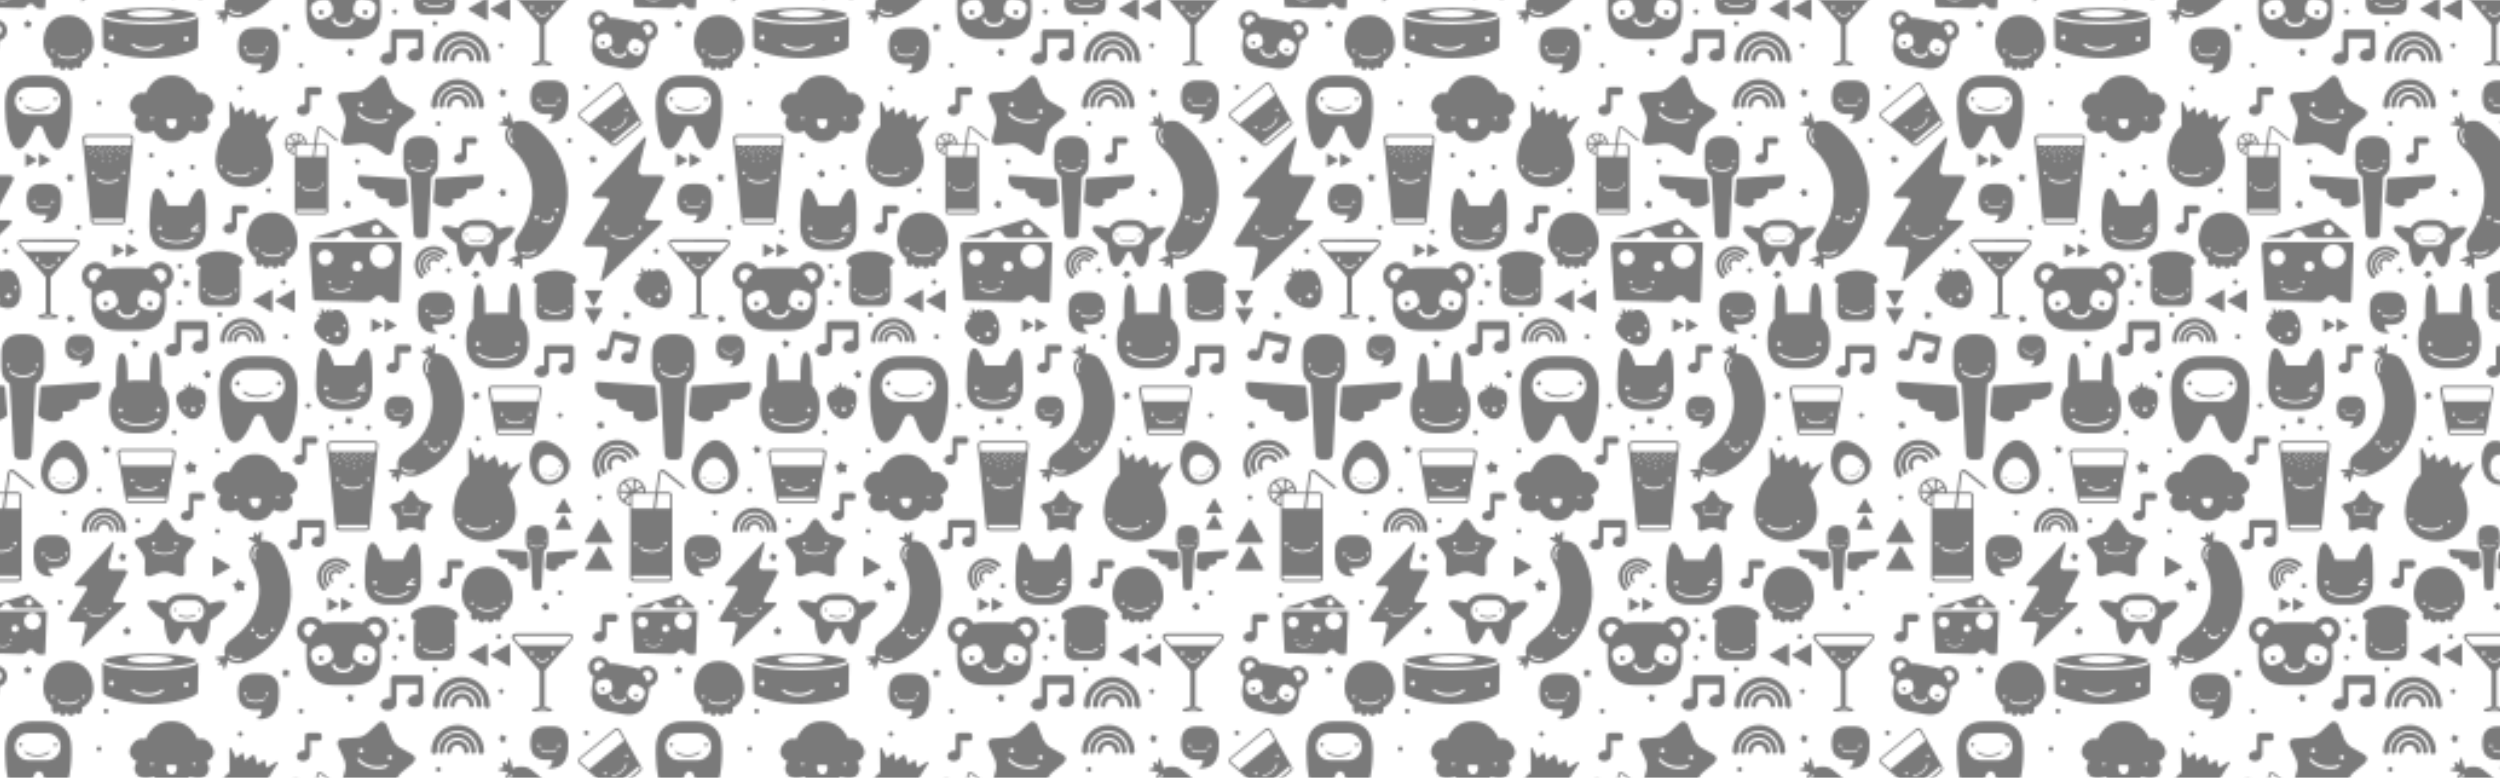 <?xml version="1.0" encoding="utf-8"?>
<!-- Generator: Adobe Illustrator 19.0.0, SVG Export Plug-In . SVG Version: 6.00 Build 0)  -->
<svg version="1.1" id="Layer_1" xmlns="http://www.w3.org/2000/svg" xmlns:xlink="http://www.w3.org/1999/xlink" x="0px" y="0px"
	 viewBox="0 0 1033.6 321.5" style="enable-background:new 0 0 1033.6 321.5;" xml:space="preserve">
<style type="text/css">
	.st0{fill:none;}
	.st1{fill:#414142;}
	.st2{opacity:0.7;fill:url(#SVGID_1_);}
</style>
<pattern  x="17" y="-339.9" width="268.8" height="266.2" patternUnits="userSpaceOnUse" id="New_Pattern_3" viewBox="0 -266.2 268.8 266.2" style="overflow:visible;">
	<g>
		<polygon class="st0" points="0,-266.2 268.8,-266.2 268.8,0 0,0 		"/>
		<path class="st1" d="M152.9-95.6c-0.5,1.5-1.9,2.4-2.8,2.8c0.9,1.2,1.7,3.4-0.1,5.5c-0.9,1-2,1.5-3.5,1.5c-1.4,0-2.7-0.5-3.4-0.8
			c-0.6,1.3-2.6,4.6-7.1,4.6c-0.1,0-0.2,0-0.2,0l-0.1,0l-0.1,0c-0.1,0-0.2,0-0.2,0c-4.5,0-6.5-3.3-7.1-4.6c-0.7,0.3-2,0.8-3.4,0.8
			c-1.4,0-2.6-0.5-3.5-1.5c-1.8-2.1-1-4.3-0.1-5.5c-0.8-0.4-2.2-1.4-2.8-2.8c-0.4-1.1-0.3-2.3,0.4-3.6c1.4-2.6,3.3-3.1,4.7-3.1
			c0.5,0,1,0.1,1.3,0.2c0.3-0.7,0.9-2,1.9-3.3c1.4-1.9,4.1-4.1,8.8-4.1c0,0,0,0,0,0l0,0c4.7,0,7.4,2.3,8.8,4.1
			c1.1,1.3,1.7,2.6,1.9,3.3c0.3-0.1,0.8-0.2,1.3-0.2c1.4,0,3.3,0.5,4.7,3.1C153.2-97.9,153.3-96.7,152.9-95.6z M128.2-91.8
			c0-0.3-0.3-0.6-0.6-0.6s-0.6,0.3-0.6,0.6s0.3,0.6,0.6,0.6S128.2-91.4,128.2-91.8z M137.8-90.5c0-0.5-0.5-0.9-0.9-0.9l-2.6,0
			c-0.4,0-0.6,0.2-0.8,0.3c-0.1,0.2-0.1,0.4-0.1,0.5c0,0.4,0.1,1.8,0.9,2.6c0.4,0.4,0.9,0.6,1.4,0.6C137-87.4,137.8-88.6,137.8-90.5
			z M145.6-91.8c0-0.3-0.3-0.6-0.6-0.6c-0.3,0-0.6,0.3-0.6,0.6s0.3,0.6,0.6,0.6C145.3-91.1,145.6-91.4,145.6-91.8z"/>
		<path class="st1" d="M118.3-252.2c-0.5,1.5-1.9,2.4-2.8,2.8c0.9,1.2,1.7,3.4-0.1,5.5c-0.9,1-2,1.5-3.5,1.5c-1.4,0-2.7-0.5-3.4-0.8
			c-0.6,1.3-2.6,4.6-7.1,4.6c-0.1,0-0.2,0-0.2,0l-0.1,0l-0.1,0c-0.1,0-0.2,0-0.2,0c-4.5,0-6.5-3.3-7.1-4.6c-0.7,0.3-2,0.8-3.4,0.8
			c-1.4,0-2.6-0.5-3.5-1.5c-1.8-2.1-1-4.3-0.1-5.5c-0.8-0.4-2.2-1.4-2.8-2.8c-0.4-1.1-0.3-2.3,0.4-3.6c1.4-2.6,3.3-3.1,4.7-3.1
			c0.5,0,1,0.1,1.3,0.2c0.3-0.7,0.9-2,1.9-3.3c1.4-1.9,4.1-4.1,8.8-4.1c0,0,0,0,0,0l0,0c4.7,0,7.4,2.3,8.8,4.1
			c1.1,1.3,1.7,2.6,1.9,3.3c0.3-0.1,0.8-0.2,1.3-0.2c1.4,0,3.3,0.5,4.7,3.1C118.5-254.5,118.7-253.3,118.3-252.2z M93.5-248.4
			c0-0.3-0.3-0.6-0.6-0.6c-0.3,0-0.6,0.3-0.6,0.6s0.3,0.6,0.6,0.6C93.2-247.8,93.5-248.1,93.5-248.4z M103.2-247.2
			c0-0.5-0.5-0.9-0.9-0.9l-2.6,0c-0.4,0-0.6,0.2-0.8,0.3c-0.1,0.2-0.1,0.4-0.1,0.5c0,0.4,0.1,1.8,0.9,2.6c0.4,0.4,0.9,0.6,1.4,0.6
			C102.3-244,103.2-245.2,103.2-247.2z M110.9-248.4c0-0.3-0.3-0.6-0.6-0.6c-0.3,0-0.6,0.3-0.6,0.6s0.3,0.6,0.6,0.6
			C110.6-247.8,110.9-248.1,110.9-248.4z"/>
		<path class="st1" d="M153.1-137v2.7c0,4.2-0.6,9.1-1.7,12.9c-1.3,4.8-3.1,7.2-5.2,7.2h0c-2.5,0-4.8-3.4-7.2-10.4
			c-0.1-0.1-0.6-1.2-2.2-1.2c-1,0-1.7,1.1-1.8,1.3c-2.9,6.9-5.4,10.1-7.9,10.1c-2.3,0-4-2.7-5.2-8.1c-0.9-4.1-1.3-8.8-1.3-11.7v-2.7
			c0-8.3,4.8-13.1,13.1-13.1h6.3C148.4-150.2,153.1-145.4,153.1-137z M147.8-137.9c0-3.7-3-6.6-6.6-6.6h-9c-3.7,0-6.6,3-6.6,6.6
			s3,6.6,6.6,6.6h9C144.8-131.3,147.8-134.2,147.8-137.9z M129.2-138.8c0,0.5-0.4,0.9-0.9,0.9c-0.5,0-0.9-0.4-0.9-0.9
			c0-0.5,0.4-0.9,0.9-0.9C128.9-139.7,129.2-139.3,129.2-138.8z M145.4-139.7c0.5,0,0.9,0.4,0.9,0.9c0,0.5-0.4,0.9-0.9,0.9
			c-0.5,0-0.9-0.4-0.9-0.9C144.5-139.3,144.9-139.7,145.4-139.7z M142.4-135.4c0.2,0.2,0.2,0.5,0,0.6c-1.2,1.1-3.4,1.8-5.8,1.8
			c-2.5,0-4.7-0.7-5.9-1.8c-0.2-0.2-0.2-0.5,0-0.6c0.2-0.2,0.5-0.2,0.6,0c1,0.9,3.1,1.6,5.3,1.6c2.2,0,4.2-0.6,5.2-1.5
			C142-135.6,142.3-135.6,142.4-135.4z"/>
		<path class="st1" d="M59.6-254.9v2.3c0,3.6-0.5,7.8-1.4,10.9c-1.1,4.1-2.6,6.1-4.4,6.1h0c-2.1,0-4.1-2.9-6.1-8.8
			c-0.1-0.1-0.5-1-1.8-1c-0.8,0-1.4,0.9-1.5,1.1c-2.5,5.8-4.6,8.6-6.7,8.6c-1.9,0-3.4-2.3-4.4-6.9c-0.8-3.5-1.1-7.5-1.1-10v-2.3
			c0-7.1,4.1-11.2,11.2-11.2h5.3C55.6-266,59.6-262,59.6-254.9z M55.1-255.6c0-3.1-2.5-5.6-5.6-5.6h-7.6c-3.1,0-5.6,2.5-5.6,5.6
			c0,3.1,2.5,5.6,5.6,5.6h7.6C52.5-250,55.1-252.5,55.1-255.6z M39.3-256.4c0,0.4-0.3,0.7-0.7,0.7s-0.7-0.3-0.7-0.7
			c0-0.4,0.3-0.7,0.7-0.7S39.3-256.8,39.3-256.4z M53-257.1c0.4,0,0.7,0.3,0.7,0.7c0,0.4-0.3,0.7-0.7,0.7s-0.7-0.3-0.7-0.7
			C52.3-256.8,52.6-257.1,53-257.1z M50.5-253.5c0.1,0.2,0.1,0.4,0,0.5c-1,0.9-2.9,1.5-5,1.5c-2.1,0-4-0.6-5-1.5
			c-0.2-0.1-0.2-0.4,0-0.5c0.1-0.2,0.4-0.2,0.5,0c0.8,0.8,2.6,1.3,4.5,1.3c1.9,0,3.6-0.5,4.5-1.3C50.1-253.7,50.4-253.7,50.5-253.5z
			"/>
		<path class="st1" d="M118.2-41.5l-0.9,0.6c-0.1,0.1-0.2,0.1-0.3,0.2c-0.1,2-0.5,4.1-0.9,5.7c-0.8,2.8-1.8,4.2-3.1,4.2
			c-1.5,0-2.8-2-4.3-6.1c0-0.1-0.4-0.7-1.3-0.7c-0.6,0-1,0.6-1.1,0.8c-1.7,4-3.2,5.9-4.6,5.9c-1.3,0-2.4-1.6-3.1-4.7
			c-0.4-1.7-0.6-3.7-0.7-5.3c-0.1-0.1-0.2-0.1-0.3-0.2l-0.9-0.6c-2.1-1.4-6.1-4.8-5.6-6.5c0.2-0.6,0.8-0.9,1.8-0.9
			c0.9,0,2,0.2,3.5,0.6l0,0c0,0,1,0.4,1.8,0.4c0.1,0,0.2,0,0.3,0l0.1,0c1.2-2.3,3.5-3.6,6.8-3.6h3.7c3.4,0,5.8,1.4,7,3.9
			c0.1,0,0.2,0,0.3,0h0c0.8,0,1.8-0.4,1.8-0.4l0,0c1.5-0.4,2.7-0.6,3.5-0.6c1,0,1.6,0.3,1.8,0.9C124.4-46.3,120.3-42.9,118.2-41.5z
			 M114.4-44.7c0-2.4-1.9-4.4-4.4-4.4h-5.3c-2.4,0-4.4,1.9-4.4,4.4s1.9,4.4,4.4,4.4h5.3C112.5-40.3,114.4-42.3,114.4-44.7z
			 M103.1-45.2c0,0.3-0.2,0.5-0.5,0.5c-0.3,0-0.5-0.2-0.5-0.5c0-0.3,0.2-0.5,0.5-0.5C102.8-45.7,103.1-45.5,103.1-45.2z M113.1-45.2
			c0,0.3-0.2,0.5-0.5,0.5c-0.3,0-0.5-0.2-0.5-0.5c0-0.3,0.2-0.5,0.5-0.5C112.8-45.7,113.1-45.5,113.1-45.2z M110.8-43.2
			c0.1,0.1,0.1,0.3,0,0.4c-0.7,0.6-2,1-3.4,1c-1.5,0-2.8-0.4-3.5-1.1c-0.1-0.1-0.1-0.3,0-0.4c0.1-0.1,0.3-0.1,0.4,0
			c0.6,0.6,1.8,0.9,3.1,0.9c1.3,0,2.5-0.4,3.1-0.9C110.6-43.3,110.7-43.3,110.8-43.2z"/>
		<path class="st1" d="M237.4-196.9l-0.8,0.6c-0.1,0.1-0.2,0.1-0.2,0.2c-0.1,1.8-0.4,3.7-0.8,5.3c-0.7,2.6-1.7,3.9-2.8,3.9
			c-1.3,0-2.6-1.8-3.9-5.6c0-0.1-0.3-0.7-1.2-0.7c-0.5,0-0.9,0.6-1,0.7c-1.6,3.7-2.9,5.4-4.3,5.4c-1.2,0-2.2-1.5-2.8-4.4
			c-0.4-1.6-0.6-3.4-0.7-4.9c-0.1-0.1-0.2-0.1-0.2-0.2l-0.8-0.6c-1.9-1.3-5.6-4.4-5.2-6c0.2-0.5,0.7-0.8,1.6-0.8
			c0.8,0,1.9,0.2,3.3,0.6l0,0c0,0,1,0.3,1.7,0.3c0.1,0,0.2,0,0.3,0l0.1,0c1.1-2.1,3.2-3.3,6.3-3.3h3.4c3.1,0,5.4,1.3,6.4,3.6
			c0.1,0,0.2,0,0.3,0h0c0.7,0,1.7-0.3,1.7-0.3l0,0c1.4-0.4,2.5-0.6,3.3-0.6c0.9,0,1.5,0.3,1.6,0.8
			C243.1-201.3,239.3-198.2,237.4-196.9z M233.9-199.8c0-2.2-1.8-4-4-4h-4.8c-2.2,0-4,1.8-4,4c0,2.2,1.8,4,4,4h4.8
			C232.1-195.8,233.9-197.6,233.9-199.8z M223.5-200.3c0,0.3-0.2,0.5-0.5,0.5c-0.3,0-0.5-0.2-0.5-0.5c0-0.3,0.2-0.5,0.5-0.5
			C223.3-200.7,223.5-200.5,223.5-200.3z M232.7-200.3c0,0.3-0.2,0.5-0.5,0.5s-0.5-0.2-0.5-0.5c0-0.3,0.2-0.5,0.5-0.5
			S232.7-200.5,232.7-200.3z M230.6-198.4c0.1,0.1,0.1,0.2,0,0.3c-0.6,0.6-1.8,1-3.2,1c-1.3,0-2.6-0.4-3.2-1c-0.1-0.1-0.1-0.2,0-0.3
			c0.1-0.1,0.2-0.1,0.3,0c0.5,0.5,1.6,0.8,2.8,0.8c1.2,0,2.3-0.3,2.8-0.8C230.4-198.5,230.5-198.5,230.6-198.4z"/>
		<path class="st1" d="M77-49.8c-0.5,0.9-0.1,1.6,1,1.6h3.2c1,0,1.3,0.6,0.5,1.3L64.6-30.2c-0.7,0.7-1.1,0.5-0.9-0.5l1.9-7.7
			c0.2-1-0.4-1.8-1.4-1.8h-4.7c-1,0-1.4-0.7-0.9-1.6l7.2-11.5c0.5-0.9,0.1-1.6-0.9-1.6h-3c-1,0-1.3-0.6-0.6-1.4l15-16.5
			c0.7-0.8,1.1-0.6,0.8,0.4l-2.2,8.9c-0.2,1,0.4,1.8,1.4,1.8h5.2c1,0,1.5,0.7,1,1.6L77-49.8z M65.7-45.8c0-0.3-0.2-0.5-0.5-0.5
			c-0.3,0-0.5,0.2-0.5,0.5c0,0.3,0.2,0.5,0.5,0.5C65.5-45.3,65.7-45.5,65.7-45.8z M73.6-43.8c-0.1-0.1-0.3-0.1-0.4,0
			c-0.6,0.6-1.8,0.9-3.1,0.9c-1.3,0-2.6-0.4-3.1-0.9c-0.1-0.1-0.3-0.1-0.4,0c-0.1,0.1-0.1,0.3,0,0.4c0.7,0.7,2,1.1,3.5,1.1
			c1.5,0,2.8-0.4,3.5-1.1C73.6-43.5,73.7-43.7,73.6-43.8z M75.8-45.8c0-0.3-0.2-0.5-0.5-0.5s-0.5,0.2-0.5,0.5c0,0.3,0.2,0.5,0.5,0.5
			S75.8-45.5,75.8-45.8z"/>
		<path class="st1" d="M27.9-208.6c-0.7,1.2-0.1,2.3,1.3,2.3h4.4c1.4,0,1.7,0.8,0.7,1.8l-23.5,22.8c-1,1-1.6,0.7-1.2-0.7l2.6-10.5
			c0.3-1.4-0.5-2.5-1.9-2.5H3.9c-1.4,0-2-1-1.2-2.2l9.9-15.8c0.7-1.2,0.2-2.2-1.2-2.2H7.3c-1.4,0-1.8-0.9-0.8-1.9L27-240.1
			c0.9-1,1.4-0.8,1.1,0.6l-3,12.2c-0.3,1.4,0.5,2.5,1.9,2.5h7.1c1.4,0,2,1,1.3,2.3L27.9-208.6z M12.4-203.2c0-0.4-0.3-0.7-0.7-0.7
			c-0.4,0-0.7,0.3-0.7,0.7c0,0.4,0.3,0.7,0.7,0.7C12.1-202.5,12.4-202.8,12.4-203.2z M23.2-200.4c-0.1-0.1-0.4-0.2-0.5,0
			c-0.8,0.8-2.5,1.3-4.3,1.3c-1.8,0-3.5-0.5-4.3-1.3c-0.1-0.1-0.4-0.1-0.5,0c-0.1,0.1-0.1,0.4,0,0.5c0.9,0.9,2.8,1.5,4.8,1.5
			c2,0,3.8-0.6,4.8-1.5C23.3-200,23.3-200.3,23.2-200.4z M26.3-203.2c0-0.4-0.3-0.7-0.7-0.7s-0.7,0.3-0.7,0.7c0,0.4,0.3,0.7,0.7,0.7
			S26.3-202.8,26.3-203.2z"/>
		<path class="st1" d="M99.9-130.1v2c0,6.3-3.6,9.9-9.9,9.9h-4.8c-6.3,0-9.9-3.6-9.9-9.9v-2c0-3.3,1-5.8,2.8-7.5
			c0-3.8-0.3-13.7,2.3-13.7c2.6,0,2.4,7.8,2.4,11.5c0.8-0.1,1.6-0.2,2.5-0.2H90c0.7,0,1.3,0,2,0.1c0-3.9-0.2-11.9,2.3-11.9
			c2.6,0,2.4,10.2,2.4,13.7C98.7-136.3,99.9-133.6,99.9-130.1z M79.9-126.9c0.5,0,0.8-0.4,0.8-0.8c0-0.5-0.4-0.8-0.8-0.8
			c-0.5,0-0.8,0.4-0.8,0.8C79.1-127.3,79.5-126.9,79.9-126.9z M95.4-124.1c-0.2-0.2-0.4-0.2-0.6,0c-1.4,1.3-4.2,2.1-7.2,2.1h0
			c-3,0-5.9-0.8-7.2-2.2c-0.2-0.2-0.4-0.2-0.6,0c-0.2,0.2-0.2,0.4,0,0.6c1.5,1.5,4.5,2.4,7.8,2.4h0c3.2,0,6.2-0.9,7.8-2.3
			C95.5-123.7,95.5-123.9,95.4-124.1z M96.3-127.8c0-0.5-0.4-0.8-0.8-0.8c-0.5,0-0.8,0.4-0.8,0.8c0,0.5,0.4,0.8,0.8,0.8
			C96-126.9,96.3-127.3,96.3-127.8z"/>
		<path class="st1" d="M248.6-157.5v2.1c0,6.6-3.8,10.4-10.4,10.4h-5c-6.6,0-10.4-3.8-10.4-10.4v-2.1c0-3.4,1-6.1,2.9-7.9
			c0-4-0.3-14.4,2.4-14.4c2.7,0,2.5,8.2,2.5,12.1c0.8-0.1,1.7-0.2,2.6-0.2h5c0.7,0,1.4,0,2.1,0.1c0-4.1-0.2-12.5,2.4-12.5
			c2.7,0,2.5,10.7,2.5,14.5C247.4-164.1,248.6-161.2,248.6-157.5z M227.6-154.2c0.5,0,0.9-0.4,0.9-0.9s-0.4-0.9-0.9-0.9
			c-0.5,0-0.9,0.4-0.9,0.9S227.1-154.2,227.6-154.2z M243.9-151.2c-0.2-0.2-0.4-0.2-0.6,0c-1.5,1.4-4.4,2.2-7.6,2.2h0
			c-3.2,0-6.2-0.9-7.6-2.3c-0.2-0.2-0.5-0.2-0.6,0c-0.2,0.2-0.2,0.5,0,0.6c1.6,1.5,4.8,2.5,8.2,2.5h0c3.4,0,6.5-0.9,8.2-2.5
			C244-150.8,244-151,243.9-151.2z M244.9-155.1c0-0.5-0.4-0.9-0.9-0.9c-0.5,0-0.9,0.4-0.9,0.9s0.4,0.9,0.9,0.9
			C244.5-154.2,244.9-154.6,244.9-155.1z"/>
		<path class="st1" d="M117.2-143.4c0-0.1-0.1-0.1-0.2-0.1l-0.6,0c-0.1,0-0.3-0.1-0.4-0.2l-0.4-0.4c-0.1-0.1-0.1-0.1-0.2-0.1
			c-0.1,0-0.1,0.1-0.2,0.1l-0.2,0.6c0,0.1-0.2,0.3-0.3,0.3l-0.5,0.3c-0.1,0-0.1,0.1-0.1,0.2c0,0.1,0,0.1,0.1,0.2l0.5,0.4
			c0.1,0.1,0.2,0.2,0.2,0.4l0.1,0.6c0,0.1,0,0.1,0.1,0.2c0.1,0,0.2,0,0.2,0l0.5-0.3c0,0,0.1-0.1,0.2-0.1s0.2,0,0.2,0l0.6,0.1
			c0,0,0.1,0,0.1,0c0.1,0,0.1,0,0.1-0.1c0,0,0-0.1,0-0.2l-0.1-0.6c0-0.1,0-0.3,0-0.4l0.3-0.6C117.3-143.2,117.3-143.3,117.2-143.4z"
			/>
		<path class="st1" d="M75.5-112.3c0-0.1-0.1-0.1-0.2-0.1l-0.6,0c-0.1,0-0.3-0.1-0.4-0.2l-0.4-0.4c-0.1-0.1-0.1-0.1-0.2-0.1
			s-0.1,0.1-0.2,0.1l-0.2,0.6c0,0.1-0.2,0.3-0.3,0.3l-0.5,0.3c-0.1,0-0.1,0.1-0.1,0.2c0,0.1,0,0.1,0.1,0.2l0.5,0.4
			c0.1,0.1,0.2,0.2,0.2,0.4l0.1,0.6c0,0.1,0,0.1,0.1,0.2c0.1,0,0.2,0,0.2,0l0.5-0.3c0,0,0.1-0.1,0.2-0.1s0.2,0,0.2,0l0.6,0.1
			c0,0,0.1,0,0.1,0c0.1,0,0.1,0,0.1-0.1c0,0,0-0.1,0-0.2l-0.1-0.6c0-0.1,0-0.3,0-0.4l0.3-0.6C75.6-112.2,75.6-112.2,75.5-112.3z"/>
		<path class="st1" d="M10.8-122.4c0-0.1-0.1-0.1-0.2-0.1l-0.6,0c-0.1,0-0.3-0.1-0.4-0.2l-0.4-0.4c-0.1-0.1-0.1-0.1-0.2-0.1
			s-0.1,0.1-0.2,0.1l-0.2,0.6c0,0.1-0.2,0.3-0.3,0.3l-0.5,0.3c-0.1,0-0.1,0.1-0.1,0.2c0,0.1,0,0.1,0.1,0.2l0.5,0.4
			c0.1,0.1,0.2,0.2,0.2,0.4l0.1,0.6c0,0.1,0,0.1,0.1,0.2c0.1,0,0.2,0,0.2,0l0.5-0.3c0,0,0.1-0.1,0.2-0.1s0.2,0,0.2,0l0.6,0.1
			c0,0,0.1,0,0.1,0c0.1,0,0.1,0,0.1-0.1c0,0,0-0.1,0-0.2l-0.1-0.6c0-0.1,0-0.3,0-0.4l0.3-0.6C10.8-122.2,10.8-122.3,10.8-122.4z"/>
		<path class="st1" d="M108.6-181c0-0.1-0.1-0.1-0.2-0.1l-0.6,0c-0.1,0-0.3-0.1-0.4-0.2l-0.4-0.4c-0.1-0.1-0.1-0.1-0.2-0.1
			c-0.1,0-0.1,0.1-0.2,0.1l-0.2,0.6c0,0.1-0.2,0.3-0.3,0.3l-0.5,0.3c-0.1,0-0.1,0.1-0.1,0.2c0,0.1,0,0.1,0.1,0.2l0.5,0.4
			c0.1,0.1,0.2,0.2,0.2,0.4l0.1,0.6c0,0.1,0,0.1,0.1,0.2c0.1,0,0.2,0,0.2,0l0.5-0.3c0,0,0.1-0.1,0.2-0.1s0.2,0,0.2,0l0.6,0.1
			c0,0,0.1,0,0.1,0c0.1,0,0.1,0,0.1-0.1c0,0,0-0.1,0-0.2l-0.1-0.6c0-0.1,0-0.3,0-0.4l0.3-0.6C108.6-180.9,108.6-181,108.6-181z"/>
		<path class="st1" d="M60.5-224.7c0-0.1-0.1-0.1-0.2-0.1l-0.6,0c-0.1,0-0.3-0.1-0.4-0.2l-0.4-0.4c-0.1-0.1-0.1-0.1-0.2-0.1
			c-0.1,0-0.1,0.1-0.2,0.1l-0.2,0.6c0,0.1-0.2,0.3-0.3,0.3l-0.5,0.3c-0.1,0-0.1,0.1-0.1,0.2c0,0.1,0,0.1,0.1,0.2l0.5,0.4
			c0.1,0.1,0.2,0.2,0.2,0.4l0.1,0.6c0,0.1,0,0.1,0.1,0.2c0.1,0,0.2,0,0.2,0l0.5-0.3c0,0,0.1-0.1,0.2-0.1s0.2,0,0.2,0l0.6,0.1
			c0,0,0.1,0,0.1,0c0.1,0,0.1,0,0.1-0.1c0,0,0-0.1,0-0.2l-0.1-0.6c0-0.1,0-0.3,0-0.4l0.3-0.6C60.5-224.6,60.5-224.6,60.5-224.7z"/>
		<path class="st1" d="M7.7-232.3c0-0.1-0.1-0.1-0.2-0.1l-0.6,0c-0.1,0-0.3-0.1-0.4-0.2L6.1-233c-0.1-0.1-0.1-0.1-0.2-0.1
			c-0.1,0-0.1,0.1-0.2,0.1l-0.2,0.6c0,0.1-0.2,0.3-0.3,0.3l-0.5,0.3c-0.1,0-0.1,0.1-0.1,0.2c0,0.1,0,0.1,0.1,0.2l0.5,0.4
			c0.1,0.1,0.2,0.2,0.2,0.4l0.1,0.6c0,0.1,0,0.1,0.1,0.2c0.1,0,0.2,0,0.2,0l0.5-0.3c0,0,0.1-0.1,0.2-0.1s0.2,0,0.2,0l0.6,0.1
			c0,0,0.1,0,0.1,0c0.1,0,0.1,0,0.1-0.1c0,0,0-0.1,0-0.2l-0.1-0.6c0-0.1,0-0.3,0-0.4l0.3-0.6C7.8-232.1,7.8-232.2,7.7-232.3z"/>
		<path class="st1" d="M102.1-226.3c0-0.1-0.1-0.1-0.2-0.1l-0.6,0c-0.1,0-0.3-0.1-0.4-0.2l-0.4-0.4c-0.1-0.1-0.1-0.1-0.2-0.1
			c-0.1,0-0.1,0.1-0.2,0.1l-0.2,0.6c0,0.1-0.2,0.3-0.3,0.3l-0.5,0.3c-0.1,0-0.1,0.1-0.1,0.2c0,0.1,0,0.1,0.1,0.2l0.5,0.4
			c0.1,0.1,0.2,0.2,0.2,0.4l0.1,0.6c0,0.1,0,0.1,0.1,0.2c0.1,0,0.2,0,0.2,0l0.5-0.3c0,0,0.1-0.1,0.2-0.1s0.2,0,0.2,0l0.6,0.1
			c0,0,0.1,0,0.1,0c0.1,0,0.1,0,0.1-0.1c0,0,0-0.1,0-0.2l-0.1-0.6c0-0.1,0-0.3,0-0.4l0.3-0.6C102.1-226.1,102.1-226.2,102.1-226.3z"
			/>
		<path class="st1" d="M239.4-218.5c0-0.1-0.1-0.1-0.2-0.1l-0.6,0c-0.1,0-0.3-0.1-0.4-0.2l-0.4-0.4c-0.1-0.1-0.1-0.1-0.2-0.1
			c-0.1,0-0.1,0.1-0.2,0.1l-0.2,0.6c0,0.1-0.2,0.3-0.3,0.3l-0.5,0.3c-0.1,0-0.1,0.1-0.1,0.2c0,0.1,0,0.1,0.1,0.2l0.5,0.4
			c0.1,0.1,0.2,0.2,0.2,0.4l0.1,0.6c0,0.1,0,0.1,0.1,0.2c0.1,0,0.2,0,0.2,0l0.5-0.3c0,0,0.1-0.1,0.2-0.1s0.2,0,0.2,0l0.6,0.1
			c0,0,0.1,0,0.1,0c0.1,0,0.1,0,0.1-0.1c0,0,0-0.1,0-0.2l-0.1-0.6c0-0.1,0-0.3,0-0.4l0.3-0.6C239.4-218.4,239.4-218.4,239.4-218.5z"
			/>
		<path class="st1" d="M239.4-259.8c0-0.1-0.1-0.1-0.2-0.1l-0.6,0c-0.1,0-0.3-0.1-0.4-0.2l-0.4-0.4c-0.1-0.1-0.1-0.1-0.2-0.1
			s-0.1,0.1-0.2,0.1l-0.2,0.6c0,0.1-0.2,0.3-0.3,0.3l-0.5,0.3c-0.1,0-0.1,0.1-0.1,0.2c0,0.1,0,0.1,0.1,0.2l0.5,0.4
			c0.1,0.1,0.2,0.2,0.2,0.4l0.1,0.6c0,0.1,0,0.1,0.1,0.2c0.1,0,0.2,0,0.2,0l0.5-0.3c0,0,0.1-0.1,0.2-0.1c0.1,0,0.2,0,0.2,0l0.6,0.1
			c0,0,0.1,0,0.1,0c0.1,0,0.1,0,0.1-0.1c0,0,0-0.1,0-0.2l-0.1-0.6c0-0.1,0-0.3,0-0.4l0.3-0.6C239.4-259.7,239.4-259.8,239.4-259.8z"
			/>
		<path class="st1" d="M175.1-213.7c0-0.1-0.1-0.1-0.2-0.1l-0.6,0c-0.1,0-0.3-0.1-0.4-0.2l-0.4-0.4c-0.1-0.1-0.1-0.1-0.2-0.1
			c-0.1,0-0.1,0.1-0.2,0.1l-0.2,0.6c0,0.1-0.2,0.3-0.3,0.3l-0.5,0.3c-0.1,0-0.1,0.1-0.1,0.2c0,0.1,0,0.1,0.1,0.2l0.5,0.4
			c0.1,0.1,0.2,0.2,0.2,0.4l0.1,0.6c0,0.1,0,0.1,0.1,0.2c0.1,0,0.2,0,0.2,0l0.5-0.3c0,0,0.1-0.1,0.2-0.1c0.1,0,0.2,0,0.2,0l0.6,0.1
			c0,0,0.1,0,0.1,0c0.1,0,0.1,0,0.1-0.1c0,0,0-0.1,0-0.2l-0.1-0.6c0-0.1,0-0.3,0-0.4l0.3-0.6C175.2-213.6,175.2-213.6,175.1-213.7z"
			/>
		<path class="st1" d="M87.4-156.1c0-0.1-0.1-0.1-0.2-0.1l-0.6,0c-0.1,0-0.3-0.1-0.4-0.2l-0.4-0.4c-0.1-0.1-0.1-0.1-0.2-0.1
			c-0.1,0-0.1,0.1-0.2,0.1l-0.2,0.6c0,0.1-0.2,0.3-0.3,0.3l-0.5,0.3c-0.1,0-0.1,0.1-0.1,0.2c0,0.1,0,0.1,0.1,0.2l0.5,0.4
			c0.1,0.1,0.2,0.2,0.2,0.4l0.1,0.6c0,0.1,0,0.1,0.1,0.2c0.1,0,0.2,0,0.2,0l0.5-0.3c0,0,0.1-0.1,0.2-0.1c0.1,0,0.2,0,0.2,0l0.6,0.1
			c0,0,0.1,0,0.1,0c0.1,0,0.1,0,0.1-0.1c0,0,0-0.1,0-0.2l-0.1-0.6c0-0.1,0-0.3,0-0.4l0.3-0.6C87.5-156,87.5-156.1,87.4-156.1z"/>
		<path class="st1" d="M82.3-38c-0.1,0-0.1,0.1-0.2,0.1l-0.3,0.6c-0.1,0.1-0.2,0.2-0.3,0.3l-0.5,0.3c-0.1,0-0.1,0.1-0.1,0.2
			c0,0.1,0,0.1,0.1,0.2l0.4,0.4c0.1,0.1,0.2,0.3,0.2,0.4l0.1,0.6c0,0.1,0.1,0.1,0.1,0.2c0.1,0,0.1,0,0.2,0l0.5-0.3
			c0.1-0.1,0.3-0.1,0.4-0.1l0.6,0.1c0.1,0,0.1,0,0.2,0c0.1,0,0.1-0.1,0.1-0.2L83.7-36c0-0.1,0-0.1,0-0.2c0-0.1,0-0.2,0.1-0.2
			l0.3-0.5c0,0,0-0.1,0-0.1c0-0.1,0-0.1,0-0.2c0,0-0.1-0.1-0.2-0.1l-0.6-0.1c-0.1,0-0.3-0.1-0.4-0.2l-0.4-0.4
			C82.5-38,82.4-38,82.3-38z"/>
		<path class="st1" d="M41.3-21.9c-0.1,0-0.1,0.1-0.2,0.1l-0.3,0.6c-0.1,0.1-0.2,0.2-0.3,0.3L40-20.7c-0.1,0-0.1,0.1-0.1,0.2
			s0,0.1,0.1,0.2l0.4,0.4c0.1,0.1,0.2,0.3,0.2,0.4l0.1,0.6c0,0.1,0.1,0.1,0.1,0.2c0.1,0,0.1,0,0.2,0l0.5-0.3
			c0.1-0.1,0.3-0.1,0.4-0.1l0.6,0.1c0.1,0,0.1,0,0.2,0c0.1,0,0.1-0.1,0.1-0.2l-0.1-0.6c0-0.1,0-0.1,0-0.2c0-0.1,0-0.2,0.1-0.2
			l0.3-0.5c0,0,0-0.1,0-0.1c0-0.1,0-0.1,0-0.2c0,0-0.1-0.1-0.2-0.1l-0.6-0.1c-0.1,0-0.3-0.1-0.4-0.2l-0.4-0.4
			C41.4-21.9,41.3-21.9,41.3-21.9z"/>
		<path class="st1" d="M80.4-68.7c-0.1,0-0.1,0.1-0.2,0.1L80-68c-0.1,0.1-0.2,0.2-0.3,0.3l-0.5,0.3c-0.1,0-0.1,0.1-0.1,0.2
			c0,0.1,0,0.1,0.1,0.2l0.4,0.4c0.1,0.1,0.2,0.3,0.2,0.4l0.1,0.6c0,0.1,0.1,0.1,0.1,0.2c0.1,0,0.1,0,0.2,0l0.5-0.3
			c0.1-0.1,0.3-0.1,0.4-0.1l0.6,0.1c0.1,0,0.1,0,0.2,0c0.1,0,0.1-0.1,0.1-0.2l-0.1-0.6c0-0.1,0-0.1,0-0.2s0-0.2,0.1-0.2l0.3-0.5
			c0,0,0-0.1,0-0.1c0-0.1,0-0.1,0-0.2c0,0-0.1-0.1-0.2-0.1L81.4-68c-0.1,0-0.3-0.1-0.4-0.2l-0.4-0.4C80.6-68.7,80.5-68.7,80.4-68.7z
			"/>
		<path class="st1" d="M59-167.2c-0.1,0-0.1,0.1-0.2,0.1l-0.3,0.6c-0.1,0.1-0.2,0.2-0.3,0.3l-0.5,0.3c-0.1,0-0.1,0.1-0.1,0.2
			s0,0.1,0.1,0.2l0.4,0.4c0.1,0.1,0.2,0.3,0.2,0.4l0.1,0.6c0,0.1,0.1,0.1,0.1,0.2c0.1,0,0.1,0,0.2,0l0.5-0.3
			c0.1-0.1,0.3-0.1,0.4-0.1l0.6,0.1c0.1,0,0.1,0,0.2,0c0.1,0,0.1-0.1,0.1-0.2l-0.1-0.6c0-0.1,0-0.1,0-0.2c0-0.1,0-0.2,0.1-0.2
			l0.3-0.5c0,0,0-0.1,0-0.1c0-0.1,0-0.1,0-0.2c0,0-0.1-0.1-0.2-0.1l-0.6-0.1c-0.1,0-0.3-0.1-0.4-0.2l-0.4-0.4
			C59.1-167.2,59-167.3,59-167.2z"/>
		<path class="st1" d="M19.9-168.7c-0.1,0-0.1,0.1-0.2,0.1l-0.3,0.6c-0.1,0.1-0.2,0.2-0.3,0.3l-0.5,0.3c-0.1,0-0.1,0.1-0.1,0.2
			s0,0.1,0.1,0.2l0.4,0.4c0.1,0.1,0.2,0.3,0.2,0.4l0.1,0.6c0,0.1,0.1,0.1,0.1,0.2c0.1,0,0.1,0,0.2,0l0.5-0.3
			c0.1-0.1,0.3-0.1,0.4-0.1l0.6,0.1c0.1,0,0.1,0,0.2,0c0.1,0,0.1-0.1,0.1-0.2l-0.1-0.6c0-0.1,0-0.1,0-0.2c0-0.1,0-0.2,0.1-0.2
			l0.3-0.5c0,0,0-0.1,0-0.1c0-0.1,0-0.1,0-0.2c0,0-0.1-0.1-0.2-0.1l-0.6-0.1c-0.1,0-0.3-0.1-0.4-0.2l-0.4-0.4
			C20-168.7,19.9-168.7,19.9-168.7z"/>
		<path class="st1" d="M108.6-106.7c-0.1,0-0.2,0.1-0.3,0.2l-0.4,0.9c-0.1,0.2-0.3,0.4-0.5,0.5l-0.9,0.4c-0.1,0.1-0.2,0.2-0.2,0.3
			c0,0.1,0,0.2,0.1,0.3l0.7,0.7c0.1,0.1,0.3,0.4,0.3,0.6l0.1,1c0,0.1,0.1,0.2,0.2,0.3c0.1,0.1,0.2,0,0.3,0l0.9-0.5
			c0.2-0.1,0.5-0.1,0.7-0.1l1,0.2c0.1,0,0.2,0,0.3-0.1c0.1-0.1,0.2-0.2,0.1-0.4l-0.2-1c0-0.1,0-0.2,0-0.3c0-0.1,0.1-0.2,0.1-0.3
			l0.5-0.9c0,0,0-0.1,0-0.1c0-0.1,0-0.2-0.1-0.2c-0.1-0.1-0.2-0.1-0.3-0.1l-1-0.1c-0.2,0-0.5-0.2-0.6-0.3l-0.7-0.7
			C108.9-106.7,108.7-106.7,108.6-106.7z"/>
		<path class="st1" d="M128.7-57.9c-0.1,0-0.2,0.1-0.3,0.2l-0.4,0.9c-0.1,0.2-0.3,0.4-0.5,0.5l-0.9,0.4c-0.1,0.1-0.2,0.2-0.2,0.3
			c0,0.1,0,0.2,0.1,0.3l0.7,0.7c0.1,0.1,0.3,0.4,0.3,0.6l0.1,1c0,0.1,0.1,0.2,0.2,0.3c0.1,0.1,0.2,0,0.3,0l0.9-0.5
			c0.2-0.1,0.5-0.1,0.7-0.1l1,0.2c0.1,0,0.2,0,0.3-0.1c0.1-0.1,0.2-0.2,0.1-0.4l-0.2-1c0-0.1,0-0.2,0-0.3s0.1-0.2,0.1-0.3l0.5-0.9
			c0,0,0-0.1,0-0.1c0-0.1,0-0.2-0.1-0.2c-0.1-0.1-0.2-0.1-0.3-0.1l-1-0.1c-0.2,0-0.5-0.2-0.6-0.3l-0.7-0.7
			C128.9-57.9,128.8-57.9,128.7-57.9z"/>
		<path class="st1" d="M98.4-177.8c0.1,0.8,0.2,1.6,0.2,2.4v3.6c0,7.1-4.1,11.2-11.2,11.2h-8.4c-7.1,0-11.2-4.1-11.2-11.2v-3.6
			c0-0.8,0-1.5,0.1-2.2c-2.4-0.8-4-3-4-5.5c0-3.2,2.6-5.8,5.8-5.8c2.1,0,4,1.1,5,2.9c1.3-0.4,2.7-0.6,4.3-0.6h8.4
			c1.3,0,2.6,0.1,3.7,0.4c1-1.7,2.9-2.8,4.9-2.8c3.2,0,5.8,2.6,5.8,5.8C101.8-180.8,100.4-178.7,98.4-177.8z M69.3-180.5
			c0.6-1.5,1.6-2.7,2.8-3.6c-0.3-1.2-1.4-2-2.7-2c-1.6,0-2.8,1.3-2.8,2.8C66.6-181.8,67.8-180.6,69.3-180.5z M78.5-174.3l-0.3-0.7
			c-0.8-2.1-2.5-2.8-4.6-2l-1.7,0.7c-2.1,0.8-2.8,2.5-2,4.6l0.3,0.7c0.8,2.1,2.5,2.8,4.6,2l1.7-0.7
			C78.6-170.6,79.3-172.2,78.5-174.3z M87.1-169.4c-0.4-0.1-0.7,0.2-0.8,0.6c0,0-0.3,1.8-3.1,1.8l-0.1,0c-0.1,0-2.7,0.3-3.4-1.9
			c-0.1-0.4-0.5-0.6-0.8-0.5c-0.4,0.1-0.6,0.5-0.5,0.8c0.7,2.3,2.8,2.9,4.2,2.9c0.2,0,0.4,0,0.5,0c3.1,0,4.2-1.9,4.4-2.9
			C87.7-169,87.5-169.4,87.1-169.4z M94-176.7l-1.8-0.6c-2.2-0.7-3.9,0.1-4.6,2.3l-0.2,0.7c-0.7,2.2,0.1,3.9,2.3,4.6l1.8,0.6
			c2.2,0.7,3.9-0.1,4.6-2.3l0.2-0.7C97.1-174.3,96.2-176,94-176.7z M98.9-183.3c0-1.6-1.3-2.8-2.8-2.8c-1.3,0-2.4,0.9-2.7,2
			c1.2,0.9,2.2,2.1,2.8,3.6C97.7-180.6,98.9-181.8,98.9-183.3z M74.8-171.7c0,0.5-0.4,1-1,1c-0.5,0-1-0.4-1-1s0.4-1,1-1
			C74.4-172.7,74.8-172.3,74.8-171.7z M93.1-171.7c0,0.5-0.4,1-1,1c-0.5,0-1-0.4-1-1s0.4-1,1-1C92.7-172.7,93.1-172.3,93.1-171.7z"
			/>
		<path class="st1" d="M29.6-13.4c0,0.6-0.1,1.2-0.2,1.9l-0.5,2.7c-1,5.3-4.7,7.8-10,6.8l-6.3-1.2c-5.3-1-7.8-4.7-6.8-10L6.2-16
			c0.1-0.6,0.3-1.1,0.4-1.6c-1.7-0.9-2.6-2.8-2.2-4.7c0.5-2.4,2.8-4,5.2-3.5c1.6,0.3,2.8,1.4,3.4,2.9c1-0.1,2.1-0.1,3.3,0.2l6.3,1.2
			c1,0.2,1.9,0.5,2.7,0.9c1-1.1,2.6-1.7,4.1-1.4c2.4,0.5,4,2.8,3.5,5.2C32.6-15.1,31.3-13.8,29.6-13.4z M8.2-19.7
			c0.7-1,1.6-1.8,2.7-2.3c-0.1-0.9-0.8-1.7-1.7-1.9c-1.2-0.2-2.3,0.5-2.5,1.7C6.3-21.1,7.1-20,8.2-19.7z M14.2-13.7l-0.1-0.6
			c-0.3-1.7-1.5-2.5-3.2-2.2l-1.3,0.3c-1.7,0.3-2.5,1.5-2.2,3.2l0.1,0.6c0.3,1.7,1.5,2.5,3.2,2.2l1.3-0.3
			C13.7-10.9,14.5-12,14.2-13.7z M19.9-8.8c-0.3-0.1-0.6,0-0.7,0.3c0,0-0.5,1.3-2.6,0.9l-0.1,0c-0.1,0-2.1-0.2-2.2-1.9
			c0-0.3-0.3-0.5-0.6-0.5c-0.3,0-0.5,0.3-0.5,0.6c0.2,1.8,1.7,2.6,2.8,2.8c0.1,0,0.3,0,0.4,0.1c2.3,0.4,3.4-0.8,3.7-1.5
			C20.3-8.4,20.2-8.7,19.9-8.8z M26.2-13.2l-1.2-0.7c-1.6-0.9-2.9-0.5-3.8,1.1l-0.3,0.5c-0.9,1.6-0.5,2.9,1.1,3.8l1.2,0.7
			C24.7-7,26.1-7.4,27-8.9l0.3-0.5C28.1-11,27.7-12.4,26.2-13.2z M30.8-17.5c0.2-1.2-0.5-2.3-1.7-2.5c-1-0.2-1.9,0.3-2.3,1.1
			c0.8,0.9,1.3,1.9,1.6,3.1C29.5-15.6,30.6-16.3,30.8-17.5z M11-12.3c-0.1,0.4-0.5,0.7-0.9,0.6c-0.4-0.1-0.7-0.5-0.6-0.9
			c0.1-0.4,0.5-0.7,0.9-0.6C10.8-13.1,11.1-12.7,11-12.3z M24.8-9.6c-0.1,0.4-0.5,0.7-0.9,0.6c-0.4-0.1-0.7-0.5-0.6-0.9
			c0.1-0.4,0.5-0.7,0.9-0.6C24.6-10.4,24.9-10,24.8-9.6z"/>
		<path class="st1" d="M66.4-101.8c0,5.1-4.1,8.8-9.7,8.8c-5.6,0-9.7-3.7-9.7-8.8c0-2.7,1.1-6,2.9-8.7c2-3.1,4.5-4.8,7-4.8
			c2.5,0,4.9,1.7,6.8,4.8C65.4-107.8,66.4-104.5,66.4-101.8z M62.4-100.5c0-3.3-2.7-7.5-6.1-7.5c-3.4,0-6.1,4.2-6.1,7.5
			S53-95,56.3-95C59.7-95,62.4-97.2,62.4-100.5z M52.5-99.9c0,0.2-0.2,0.4-0.4,0.4c-0.2,0-0.4-0.2-0.4-0.4c0-0.2,0.2-0.4,0.4-0.4
			C52.3-100.3,52.5-100.1,52.5-99.9z M60.3-99.9c0-0.2,0.2-0.4,0.4-0.4c0.2,0,0.4,0.2,0.4,0.4c0,0.2-0.2,0.4-0.4,0.4
			C60.5-99.4,60.3-99.6,60.3-99.9z M59.3-98.1c0.1,0.1,0.1,0.2,0,0.3c-0.6,0.6-1.7,0.9-3,0.9c-1.3,0-2.4-0.4-3-0.9
			c-0.1-0.1-0.1-0.2,0-0.3c0.1-0.1,0.2-0.1,0.3,0c0.5,0.5,1.6,0.8,2.7,0.8c1.1,0,2.2-0.3,2.7-0.8C59-98.2,59.2-98.2,59.3-98.1z"/>
		<path class="st1" d="M264.7-108.4c2.1,3.8,0.6,8.1-3.5,10.4c-4.1,2.3-8.6,1.2-10.7-2.5c-1.1-2-1.6-4.9-1.4-7.6
			c0.2-3.1,1.4-5.4,3.2-6.4c1.8-1,4.3-0.7,7,0.8C261.5-112.4,263.7-110.4,264.7-108.4z M262.3-105.9c-1.4-2.4-5-4.4-7.5-3
			c-2.5,1.4-2.8,5.5-1.4,8c1.4,2.4,4.2,2.9,6.7,1.5S263.7-103.4,262.3-105.9z M255.4-101.4c0.1,0.2,0,0.4-0.1,0.5
			c-0.2,0.1-0.4,0-0.5-0.1c-0.1-0.2,0-0.4,0.1-0.5C255.1-101.6,255.3-101.6,255.4-101.4z M261.1-104.6c-0.1-0.2,0-0.4,0.1-0.5
			c0.2-0.1,0.4,0,0.5,0.1c0.1,0.2,0,0.4-0.1,0.5C261.4-104.3,261.2-104.4,261.1-104.6z M261-102.9c0.1,0,0.2,0.1,0.1,0.2
			c-0.2,0.7-0.9,1.4-1.8,1.9c-0.9,0.5-1.9,0.7-2.6,0.5c-0.1,0-0.2-0.1-0.1-0.2c0-0.1,0.1-0.2,0.2-0.1c0.6,0.1,1.5,0,2.3-0.5
			c0.8-0.5,1.5-1.1,1.6-1.7C260.8-102.9,260.9-102.9,261-102.9z"/>
		<path class="st1" d="M115.2-206.2c0,0.4,0,0.7,0,1.1v1.9c0,5.9-3.4,9.4-9.4,9.4h-4.5c-5.9,0-9.4-3.4-9.4-9.4v-1.9
			c0-3.4,0.2-6.7,0.6-9.1c0.5-3.6,1.4-5.2,2.6-5.2c0.9,0,2.3,0.8,4.4,7.1h8.2c2.6-6.1,4-6.9,4.9-6.9c0.4,0,0.7,0.1,1,0.4
			C115.2-217.4,115.3-211.8,115.2-206.2z M96.1-202.1c0.4,0,0.8-0.3,0.8-0.8c0-0.4-0.3-0.8-0.8-0.8c-0.4,0-0.8,0.3-0.8,0.8
			C95.4-202.5,95.7-202.1,96.1-202.1z M110.3-199.5c-0.1-0.2-0.4-0.2-0.5,0c-1.3,1.2-3.8,2-6.6,2h0c-2.8,0-5.4-0.8-6.6-2
			c-0.2-0.1-0.4-0.1-0.5,0c-0.1,0.2-0.1,0.4,0,0.5c1.4,1.4,4.2,2.2,7.2,2.2h0c3,0,5.7-0.8,7.1-2.2
			C110.5-199.1,110.5-199.4,110.3-199.5z M112.7-202.2c0-0.2-0.2-0.4-0.4-0.4l-1.8,0l1.8-1.4c0.2-0.1,0.2-0.4,0.1-0.6
			c-0.1-0.2-0.4-0.2-0.6-0.1l-2.7,2.2c-0.1,0.1-0.2,0.3-0.1,0.5s0.2,0.3,0.4,0.3l2.9,0h0C112.5-201.8,112.7-202,112.7-202.2z"/>
		<path class="st1" d="M184-140.1c0,0.4,0,0.7,0,1.1v1.9c0,5.9-3.4,9.4-9.4,9.4h-4.5c-5.9,0-9.4-3.4-9.4-9.4v-1.9
			c0-3.4,0.2-6.7,0.6-9.1c0.5-3.6,1.4-5.2,2.6-5.2c0.9,0,2.3,0.8,4.4,7.1h8.2c2.6-6.1,4-6.9,4.9-6.9c0.4,0,0.7,0.1,1,0.4
			C183.9-151.3,184-145.7,184-140.1z M164.9-136c0.4,0,0.8-0.3,0.8-0.8s-0.3-0.8-0.8-0.8c-0.4,0-0.8,0.3-0.8,0.8
			S164.5-136,164.9-136z M179.1-133.4c-0.1-0.2-0.4-0.2-0.5,0c-1.3,1.2-3.8,2-6.6,2h0c-2.8,0-5.4-0.8-6.6-2c-0.2-0.1-0.4-0.1-0.5,0
			c-0.1,0.2-0.1,0.4,0,0.5c1.4,1.4,4.2,2.2,7.2,2.2h0c3,0,5.7-0.8,7.1-2.2C179.2-133,179.2-133.3,179.1-133.4z M181.4-136.2
			c0-0.2-0.2-0.4-0.4-0.4l-1.8,0l1.8-1.4c0.2-0.1,0.2-0.4,0.1-0.6c-0.1-0.2-0.4-0.2-0.6-0.1l-2.7,2.2c-0.1,0.1-0.2,0.3-0.1,0.5
			c0.1,0.2,0.2,0.3,0.4,0.3l2.9,0h0C181.3-135.8,181.4-135.9,181.4-136.2z"/>
		<path class="st1" d="M143-2.1c-1.8,1.8-4.1,2.1-5.3,2.1c-0.7,0-1.1-0.1-1.1-0.1c-0.2,0-0.3-0.2-0.3-0.4c0-0.2,0.1-0.3,0.3-0.3
			c0.8-0.1,1.3-0.7,1.5-1.7c0.1-0.5,0.1-1,0.1-1.3h-2.9c-4.3,0-6.8-2.5-6.8-6.8v-1.4c0-4.3,2.5-6.8,6.8-6.8h3.3
			c4.3,0,6.8,2.5,6.8,6.8v1.4C145.5-6.8,144.7-3.9,143-2.1z M132-10.4c0-0.3-0.3-0.6-0.6-0.6c-0.3,0-0.6,0.3-0.6,0.6
			s0.3,0.6,0.6,0.6C131.7-9.8,132-10.1,132-10.4z M141-10.4c0-0.3-0.3-0.6-0.6-0.6s-0.6,0.3-0.6,0.6s0.3,0.6,0.6,0.6
			S141-10.1,141-10.4z M139.7-8.6c-0.1-0.1-0.3-0.1-0.4,0c-0.7,0.6-2,1-3.5,1c-1.5,0-2.8-0.4-3.5-1c-0.1-0.1-0.3-0.1-0.4,0
			c-0.1,0.1-0.1,0.3,0,0.4c0.8,0.7,2.3,1.2,3.9,1.2c1.6,0,3.1-0.5,3.9-1.2C139.8-8.3,139.8-8.5,139.7-8.6z"/>
		<path class="st1" d="M44-68.6v-1.3c0-3.9,2.2-6.1,6.1-6.1H53c3.9,0,6.1,2.2,6.1,6.1v1.3c0,3.9-2.2,6.1-6.1,6.1h-2.7
			c0,0.3,0,0.7,0.1,1.2c0.2,0.9,0.7,1.4,1.4,1.6c0.2,0,0.3,0.2,0.3,0.3c0,0.2-0.1,0.3-0.3,0.3c0,0-0.4,0.1-1,0.1
			c-1.1,0-3.2-0.2-4.8-1.9C44.5-62.6,43.8-65.2,44-68.6z M57.5-67.7c0.3,0,0.6-0.3,0.6-0.6c0-0.3-0.3-0.6-0.6-0.6
			c-0.3,0-0.6,0.3-0.6,0.6C56.9-67.9,57.1-67.7,57.5-67.7z M47.9-67.7c0.3,0,0.6-0.3,0.6-0.6c0-0.3-0.3-0.6-0.6-0.6
			c-0.3,0-0.6,0.3-0.6,0.6C47.3-67.9,47.6-67.7,47.9-67.7z M49-66.5c0.7,0.7,2,1.1,3.5,1.1c1.5,0,2.8-0.4,3.5-1.1
			c0.1-0.1,0.1-0.3,0-0.4c-0.1-0.1-0.3-0.1-0.4,0c-0.6,0.6-1.8,0.9-3.1,0.9c-1.3,0-2.5-0.4-3.1-0.9c-0.1-0.1-0.3-0.1-0.4,0
			C48.9-66.8,48.9-66.6,49-66.5z"/>
		<path class="st1" d="M202.8-169.2v-1.3c0-3.9,2.2-6.1,6.1-6.1h2.9c3.9,0,6.1,2.2,6.1,6.1v1.3c0,3.9-2.2,6.1-6.1,6.1h-2.7
			c0,0.3,0,0.7,0.1,1.2c0.2,0.9,0.7,1.4,1.4,1.6c0.2,0,0.3,0.2,0.3,0.3c0,0.2-0.1,0.3-0.3,0.3c0,0-0.4,0.1-1,0.1
			c-1.1,0-3.2-0.2-4.8-1.9C203.3-163.2,202.6-165.8,202.8-169.2z M216.3-168.2c0.3,0,0.6-0.3,0.6-0.6s-0.3-0.6-0.6-0.6
			c-0.3,0-0.6,0.3-0.6,0.6S216-168.2,216.3-168.2z M206.7-168.2c0.3,0,0.6-0.3,0.6-0.6s-0.3-0.6-0.6-0.6c-0.3,0-0.6,0.3-0.6,0.6
			S206.4-168.2,206.7-168.2z M207.9-167c0.7,0.7,2,1.1,3.5,1.1c1.5,0,2.8-0.4,3.5-1.1c0.1-0.1,0.1-0.3,0-0.4c-0.1-0.1-0.3-0.1-0.4,0
			c-0.6,0.6-1.8,0.9-3.1,0.9c-1.3,0-2.5-0.4-3.1-0.9c-0.1-0.1-0.3-0.1-0.4,0C207.8-167.3,207.8-167.2,207.9-167z"/>
		<path class="st1" d="M116.1-162.7c0-1.1-0.1-1.9-1.5-1.9h-10.3c-1.6,0-1.7,0.9-1.7,1.9c0,0.3,0,7.5,0,7.5c-0.4-0.1-0.8-0.1-1.3,0
			c-1.8,0.2-3.1,1.6-3,3c0.2,1.4,1.8,2.4,3.7,2.1c1.6-0.2,2.8-1.3,3-2.5c0.1-0.2,0.1-8.3,0.1-8.3h8.7v4.3c-0.4-0.1-0.9-0.1-1.3,0
			c-1.8,0.2-3.1,1.6-3,3s1.8,2.4,3.7,2.1c1.6-0.2,2.8-1.3,3-2.6C116.2-154.1,116.1-162.6,116.1-162.7z"/>
		<path class="st1" d="M267.4-152.9c0-1-0.1-1.7-1.4-1.7h-9.4c-1.5,0-1.6,0.8-1.6,1.7c0,0.2,0,6.8,0,6.8c-0.4-0.1-0.8-0.1-1.2,0
			c-1.7,0.2-2.9,1.5-2.7,2.8c0.2,1.3,1.7,2.2,3.3,1.9c1.4-0.2,2.5-1.2,2.7-2.3c0.1-0.2,0.1-7.5,0.1-7.5h7.9v3.9
			c-0.4-0.1-0.8-0.1-1.2,0c-1.7,0.2-2.9,1.5-2.7,2.8c0.2,1.3,1.7,2.2,3.3,1.9c1.5-0.2,2.6-1.2,2.7-2.3
			C267.5-145.1,267.4-152.8,267.4-152.9z"/>
		<path class="st1" d="M131.3-212.4h-4c-1.4,0-1.5,0.8-1.5,1.6c0,0.2,0,0.4,0,0.6c0,0.1,0,0.2,0,0.2v5c-0.3,0-0.6-0.1-1,0
			c-1.5,0.2-2.6,1.3-2.4,2.5c0.1,1.1,1.2,1.8,2.5,1.8c0.2,0,0.3,0,0.5,0c1.2-0.2,2.2-1,2.4-1.9c0.1-0.2,0.2-0.5,0.2-0.7v-5.8h3.2
			c1.5,0,1.5-0.9,1.5-1.6C132.7-211.6,132.6-212.4,131.3-212.4z"/>
		<path class="st1" d="M15.1-43.5h-4c-1.4,0-1.5,0.8-1.5,1.6c0,0.2,0,0.4,0,0.6c0,0.1,0,0.2,0,0.2v5c-0.3,0-0.6-0.1-1,0
			c-1.5,0.2-2.6,1.3-2.4,2.5c0.1,1.1,1.2,1.8,2.5,1.8c0.2,0,0.3,0,0.5,0c1.2-0.2,2.2-1,2.4-1.9c0.1-0.2,0.2-0.5,0.2-0.7v-5.8h3.2
			c1.5,0,1.5-0.9,1.5-1.6C16.6-42.7,16.4-43.5,15.1-43.5z"/>
		<path class="st1" d="M198.7-154.8h-4c-1.4,0-1.5,0.8-1.5,1.6c0,0.2,0,0.4,0,0.6c0,0.1,0,0.2,0,0.2v5c-0.3,0-0.6-0.1-1,0
			c-1.5,0.2-2.6,1.3-2.4,2.5c0.1,1.1,1.2,1.8,2.5,1.8c0.2,0,0.3,0,0.5,0c1.2-0.2,2.2-1,2.4-1.9c0.1-0.2,0.2-0.5,0.2-0.7v-5.8h3.2
			c1.5,0,1.5-0.9,1.5-1.6C200.1-154,200-154.8,198.7-154.8z"/>
		<path class="st1" d="M226-240.7h-3.7c-1.3,0-1.4,0.7-1.4,1.5c0,0.2,0,0.4,0,0.5c0,0.1,0,0.1,0,0.2v4.7c-0.3,0-0.6,0-0.9,0
			c-1.4,0.2-2.4,1.3-2.3,2.4c0.1,1,1.1,1.7,2.4,1.7c0.1,0,0.3,0,0.4,0c1.1-0.2,2.1-0.9,2.3-1.8c0.1-0.2,0.2-0.4,0.2-0.7v-5.5h3
			c1.4,0,1.4-0.8,1.4-1.5C227.4-239.9,227.2-240.7,226-240.7z"/>
		<path class="st1" d="M161.7-261.3h-4c-1.4,0-1.5,0.8-1.5,1.6c0,0.2,0,0.4,0,0.6c0,0.1,0,0.2,0,0.2v5c-0.3,0-0.6-0.1-1,0
			c-1.5,0.2-2.6,1.3-2.4,2.5c0.1,1.1,1.2,1.8,2.5,1.8c0.2,0,0.3,0,0.5,0c1.2-0.2,2.2-1,2.4-1.9c0.1-0.2,0.2-0.5,0.2-0.7v-5.8h3.2
			c1.5,0,1.5-0.9,1.5-1.6C163.1-260.4,163-261.3,161.7-261.3z"/>
		<path class="st1" d="M113.5-93.6h-4c-1.2,0-1.3,0.7-1.3,1.5c0,0.2,0,0.4,0,0.6c0,0.1,0,0.2,0,0.2v5.2c-0.3-0.1-0.7-0.1-1.1,0
			c-1.4,0.2-2.4,1.3-2.3,2.4c0.2,1.1,1.4,1.9,2.8,1.7c1.2-0.2,2.1-0.9,2.3-1.8c0.1-0.2,0.2-0.4,0.2-0.7v-6h3.4
			c1.3,0,1.3-0.7,1.3-1.5C114.8-93,114.6-93.6,113.5-93.6z"/>
		<path class="st1" d="M160.1-116.8h-4c-1.2,0-1.3,0.7-1.3,1.5c0,0.2,0,0.4,0,0.6c0,0.1,0,0.2,0,0.2v5.2c-0.3-0.1-0.7-0.1-1.1,0
			c-1.4,0.2-2.4,1.3-2.3,2.4c0.2,1.1,1.4,1.9,2.8,1.7c1.2-0.2,2.1-0.9,2.3-1.8c0.1-0.2,0.2-0.4,0.2-0.7v-6h3.4
			c1.3,0,1.3-0.7,1.3-1.5C161.5-116.1,161.3-116.8,160.1-116.8z"/>
		<path class="st1" d="M32.2-137.2l0.9,11.3c0,0.1,0,0.3-0.1,0.4c-0.1,0.1-2,2.2-5.8,2.5c-0.2,0-0.4,0-0.6,0c-1.6,0-2.7-0.5-3.3-1.4
			c-0.6-0.9-0.5-2.1-0.3-2.8c-3,0.2-5.1-0.4-6.2-1.9c-0.8-1-0.8-2.2-0.7-3c-0.6,0.1-1.2,0.1-1.8,0.1c-2.8,0-4.8-0.8-6-2.3
			c-1.6-2-0.9-4.6-0.9-4.8c0.1-0.3,0.3-0.4,0.6-0.4l23.6,1.7C31.9-137.7,32.1-137.5,32.2-137.2z M44.8-138.7l-1.6,28.8
			c-0.2,1.7-1,2.6-2.3,2.6v0h-2.8c-1.3,0-2.1-1-2.3-2.6l0-0.3l-1.7-28.5c-2.3-1.2-3.5-3.6-3.5-6.8v-5.8c0-4.9,2.8-7.8,7.8-7.8h2.2
			c4.9,0,7.8,2.8,7.8,7.8v5.8C48.3-142.3,47.1-139.9,44.8-138.7z M34.1-146.3c0-0.4-0.3-0.6-0.6-0.6c-0.4,0-0.6,0.3-0.6,0.6
			c0,0.4,0.3,0.6,0.6,0.6C33.8-145.6,34.1-145.9,34.1-146.3z M44.7-143.7c-0.2-0.2-0.4-0.2-0.6,0c-1.2,1.1-2.7,1.6-4.5,1.6
			c-2,0-4-0.8-4.8-1.7c-0.2-0.2-0.4-0.1-0.6,0c-0.2,0.2-0.1,0.4,0,0.6c0.9,0.9,3,1.9,5.4,1.9c2.1,0,3.8-0.6,5.1-1.8
			C44.8-143.3,44.8-143.5,44.7-143.7z M46-146.3c0-0.4-0.3-0.6-0.6-0.6c-0.4,0-0.6,0.3-0.6,0.6c0,0.4,0.3,0.6,0.6,0.6
			C45.7-145.6,46-145.9,46-146.3z M70.6-134.3c-1.1,1.5-3.2,2.3-6,2.3h0c-0.6,0-1.2,0-1.8-0.1c0.1,0.8,0,2-0.7,3
			c-1.1,1.4-3.1,2.1-6.2,1.9c0.2,0.8,0.3,1.9-0.3,2.8c-0.6,0.9-1.7,1.4-3.3,1.4c-0.2,0-0.4,0-0.6,0c-3.8-0.2-5.7-2.4-5.8-2.5
			c-0.1-0.1-0.1-0.3-0.1-0.4l0.9-11.3c0-0.3,0.2-0.5,0.5-0.5l23.6-1.7c0.3,0,0.5,0.1,0.6,0.4C71.5-138.9,72.2-136.3,70.6-134.3z"/>
		<path class="st1" d="M198.1-223.1l0.7,9.2c0,0.1,0,0.2-0.1,0.3c-0.1,0.1-1.6,1.8-4.7,2c-0.2,0-0.3,0-0.5,0c-1.3,0-2.2-0.4-2.6-1.1
			c-0.5-0.7-0.4-1.7-0.2-2.3c-2.5,0.2-4.1-0.3-5-1.5c-0.6-0.8-0.7-1.8-0.6-2.4c-0.5,0-1,0.1-1.4,0.1c-2.3,0-3.9-0.6-4.9-1.8
			c-1.3-1.7-0.7-3.8-0.7-3.9c0.1-0.2,0.2-0.3,0.5-0.3l19.2,1.4C197.9-223.5,198.1-223.4,198.1-223.1z M208.4-224.3l-1.3,23.4
			c-0.1,1.3-0.8,2.1-1.9,2.1v0h-2.2c-1,0-1.7-0.8-1.9-2.1l0-0.2l-1.4-23.2c-1.9-1-2.9-2.9-2.9-5.6v-4.7c0-4,2.3-6.3,6.3-6.3h1.8
			c4,0,6.3,2.3,6.3,6.3v4.7C211.2-227.2,210.2-225.3,208.4-224.3z M199.7-230.5c0-0.3-0.2-0.5-0.5-0.5c-0.3,0-0.5,0.2-0.5,0.5
			c0,0.3,0.2,0.5,0.5,0.5C199.4-229.9,199.7-230.2,199.7-230.5z M208.3-228.4c-0.1-0.1-0.3-0.1-0.5,0c-0.9,0.9-2.2,1.3-3.7,1.3
			c-1.6,0-3.2-0.7-3.9-1.3c-0.1-0.1-0.3-0.1-0.5,0c-0.1,0.1-0.1,0.3,0,0.5c0.8,0.7,2.5,1.5,4.4,1.5c1.7,0,3.1-0.5,4.1-1.5
			C208.4-228,208.4-228.2,208.3-228.4z M209.4-230.5c0-0.3-0.2-0.5-0.5-0.5c-0.3,0-0.5,0.2-0.5,0.5c0,0.3,0.2,0.5,0.5,0.5
			C209.1-229.9,209.4-230.2,209.4-230.5z M229.3-220.7c-0.9,1.2-2.6,1.8-4.9,1.8h0c-0.5,0-0.9,0-1.4-0.1c0.1,0.6,0,1.6-0.6,2.4
			c-0.9,1.2-2.5,1.7-5,1.5c0.2,0.6,0.3,1.5-0.2,2.3c-0.5,0.7-1.4,1.1-2.7,1.1c-0.1,0-0.3,0-0.5,0c-3.1-0.2-4.6-1.9-4.7-2
			c-0.1-0.1-0.1-0.2-0.1-0.3l0.7-9.2c0-0.2,0.2-0.4,0.4-0.4l19.1-1.4c0.2,0,0.4,0.1,0.5,0.3C230.1-224.5,230.6-222.4,229.3-220.7z"
			/>
		<path class="st1" d="M248.3-68.8l0.5,5.8c0,0.1,0,0.2-0.1,0.2c0,0-1,1.2-3,1.3c-0.1,0-0.2,0-0.3,0c-0.8,0-1.4-0.2-1.7-0.7
			c-0.3-0.5-0.2-1.1-0.1-1.5c-1.6,0.1-2.6-0.2-3.2-1c-0.4-0.5-0.4-1.2-0.4-1.6c-0.3,0-0.6,0-0.9,0c-1.5,0-2.5-0.4-3.1-1.2
			c-0.8-1.1-0.5-2.4-0.4-2.5c0-0.1,0.2-0.2,0.3-0.2l12.2,0.9C248.2-69.1,248.3-69,248.3-68.8z M254.9-69.6L254-54.7
			c-0.1,0.9-0.5,1.4-1.2,1.4v0h-1.4c-0.7,0-1.1-0.5-1.2-1.4l0-0.1l-0.9-14.8c-1.2-0.6-1.8-1.9-1.8-3.5v-3c0-2.6,1.5-4,4-4h1.2
			c2.6,0,4,1.5,4,4v3C256.7-71.4,256.1-70.2,254.9-69.6z M249.3-73.5c0-0.2-0.1-0.3-0.3-0.3c-0.2,0-0.3,0.1-0.3,0.3
			c0,0.2,0.1,0.3,0.3,0.3C249.2-73.2,249.3-73.3,249.3-73.5z M254.8-72.2c-0.1-0.1-0.2-0.1-0.3,0c-0.6,0.6-1.4,0.8-2.4,0.8
			c-1,0-2-0.4-2.5-0.9c-0.1-0.1-0.2-0.1-0.3,0c-0.1,0.1-0.1,0.2,0,0.3c0.5,0.5,1.6,1,2.8,1c1.1,0,2-0.3,2.6-1
			C254.9-71.9,254.9-72.1,254.8-72.2z M255.5-73.5c0-0.2-0.1-0.3-0.3-0.3s-0.3,0.1-0.3,0.3c0,0.2,0.1,0.3,0.3,0.3
			S255.5-73.3,255.5-73.5z M268.3-67.3c-0.6,0.8-1.6,1.2-3.1,1.2h0c-0.3,0-0.6,0-0.9,0c0,0.4,0,1-0.4,1.6c-0.6,0.7-1.6,1.1-3.2,1
			c0.1,0.4,0.2,1-0.1,1.5c-0.3,0.5-0.9,0.7-1.7,0.7c-0.1,0-0.2,0-0.3,0c-2-0.1-3-1.2-3-1.3c-0.1-0.1-0.1-0.1-0.1-0.2l0.5-5.8
			c0-0.1,0.1-0.2,0.3-0.3l12.2-0.9c0.1,0,0.3,0.1,0.3,0.2C268.7-69.7,269.1-68.3,268.3-67.3z"/>
		<path class="st1" d="M132-23.7c-2.4,1-5.8,1-7.7-0.6c-0.4,1.1-1,3.1-1.1,3.4c-0.1,0.2-0.2,0.3-0.4,0.3c0,0,0,0,0,0
			c-0.2,0-0.3-0.2-0.4-0.4l-0.2-1.7l-1.5,0.3c-0.2,0-0.3,0-0.4-0.2s-0.1-0.3,0-0.5l0.9-1.2l-1.8-0.5c-0.2-0.1-0.3-0.2-0.3-0.4
			c0-0.2,0.2-0.4,0.4-0.4l3.7-0.5c-1-2.4,0.1-5.2,2.3-6.7c11.5-8,15-20.4,8.5-32.5c-1.4-2.6-0.7-5.8,1.8-7.4c-1-0.6-2.6-1.6-2.8-1.7
			c-0.2-0.1-0.2-0.3-0.2-0.5c0.1-0.2,0.2-0.3,0.4-0.3l1.7,0.1l0.1-1.5c0-0.2,0.1-0.3,0.3-0.4c0.2-0.1,0.3,0,0.4,0.1l1,1.1l0.9-1.7
			c0.1-0.2,0.3-0.3,0.5-0.2c0.2,0.1,0.3,0.2,0.3,0.4l-0.3,3.6c2.4-0.3,5.3,0.8,6.5,2.8C156-54,150-31.2,132-23.7z M136.6-71.3
			c-0.1-0.2-0.4-0.2-0.6-0.1c-0.1,0.1-2.3,1.6-1.2,5.3c0.1,0.2,0.2,0.3,0.4,0.3c0,0,0.1,0,0.1,0c0.2-0.1,0.3-0.3,0.3-0.5
			c-1-3.1,0.8-4.3,0.8-4.4C136.7-70.9,136.8-71.1,136.6-71.3z M130.2-25.1c-0.1-0.2-0.3-0.3-0.5-0.3c-3.1,0.8-4.3-0.9-4.3-1
			c-0.1-0.2-0.4-0.3-0.6-0.1c-0.2,0.1-0.3,0.4-0.1,0.6c0,0.1,1,1.6,3.4,1.6c0.5,0,1.1-0.1,1.8-0.3C130.1-24.7,130.2-24.9,130.2-25.1
			z M135.2-36.9c0-0.4-0.3-0.7-0.7-0.7s-0.7,0.3-0.7,0.7s0.3,0.7,0.7,0.7S135.2-36.5,135.2-36.9z M140.5-35.2
			c-0.2-0.1-0.4,0-0.5,0.2c-0.5,1.1-1.6,1-1.7,1l0,0c-0.9,0-1.5-1-1.6-1c-0.1-0.2-0.4-0.3-0.6-0.1c-0.2,0.1-0.3,0.4-0.1,0.6
			c0,0.1,0.8,1.4,2.2,1.4c0,0,0.1,0,0.1,0c0.4,0,1.7-0.1,2.3-1.5C140.8-34.9,140.7-35.1,140.5-35.2z M143.4-36.9
			c0-0.4-0.3-0.7-0.7-0.7c-0.4,0-0.7,0.3-0.7,0.7s0.3,0.7,0.7,0.7C143.1-36.2,143.4-36.5,143.4-36.9z"/>
		<path class="st1" d="M254.2-192.8c-2.1,1.9-5.6,3.2-8.2,2.2c0,1.3,0.1,3.6,0.1,4c0,0.2-0.1,0.4-0.3,0.4c0,0,0,0,0,0
			c-0.2,0.1-0.4,0-0.5-0.2l-0.8-1.6l-1.4,0.8c-0.2,0.1-0.4,0.1-0.5,0c-0.1-0.1-0.2-0.3-0.2-0.5l0.5-1.6l-2.1,0.1
			c-0.2,0-0.4-0.1-0.5-0.3c-0.1-0.2,0-0.4,0.2-0.5l3.7-1.9c-1.9-2.2-1.8-5.4-0.1-7.9c9-12.5,8.1-26.6-3.1-36.9
			c-2.4-2.2-2.8-5.8-0.8-8.3c-1.3-0.3-3.3-0.7-3.6-0.7c-0.2,0-0.4-0.2-0.4-0.4c0-0.2,0.1-0.4,0.3-0.4l1.8-0.5l-0.5-1.6
			c-0.1-0.2,0-0.4,0.1-0.5c0.1-0.1,0.3-0.1,0.5,0l1.4,0.8l0.3-2.1c0-0.2,0.2-0.4,0.4-0.4c0.2,0,0.4,0.1,0.5,0.3l1,3.9
			c2.4-1.2,5.8-1.1,7.7,0.5C267.9-233.1,270-207.3,254.2-192.8z M241.5-244c-0.2-0.2-0.5-0.1-0.6,0.1c-0.1,0.1-1.8,2.5,0.7,5.9
			c0.1,0.2,0.3,0.2,0.5,0.2c0,0,0.1,0,0.1-0.1c0.2-0.1,0.2-0.4,0.1-0.6c-2.1-2.8-0.8-4.7-0.7-4.8C241.7-243.6,241.7-243.8,241.5-244
			z M251.7-193.6c-0.1-0.2-0.4-0.3-0.6-0.1c-2.9,2-4.8,0.6-4.9,0.5c-0.2-0.2-0.5-0.1-0.6,0.1c-0.2,0.2-0.1,0.5,0.1,0.6
			c0.1,0.1,1.7,1.3,4.2,0.4c0.6-0.2,1.1-0.5,1.8-0.9C251.8-193.2,251.8-193.4,251.7-193.6z M252.7-207.7c-0.1-0.4-0.6-0.6-1-0.5
			c-0.4,0.1-0.6,0.6-0.5,1c0.1,0.4,0.6,0.6,1,0.5C252.6-206.8,252.8-207.3,252.7-207.7z M258.7-207.9c-0.2,0-0.5,0.2-0.5,0.4
			c-0.1,1.3-1.3,1.6-1.4,1.6l0,0c-1,0.3-2-0.4-2-0.5c-0.2-0.2-0.5-0.1-0.6,0.1c-0.2,0.2-0.1,0.5,0.1,0.6c0.1,0,1.4,1.1,2.8,0.6
			c0,0,0.1,0,0.1,0c0.4-0.2,1.7-0.7,1.9-2.4C259.1-207.7,258.9-207.9,258.7-207.9z M261.1-210.7c-0.1-0.4-0.6-0.6-1-0.5
			s-0.6,0.6-0.5,1s0.6,0.6,1,0.5S261.3-210.3,261.1-210.7z"/>
		<path class="st1" d="M203.6-101.1c-2.4,1-5.8,1-7.7-0.6c-0.4,1.1-1,3.1-1.1,3.4c-0.1,0.2-0.2,0.3-0.4,0.3c0,0,0,0,0,0
			c-0.2,0-0.3-0.2-0.4-0.4l-0.2-1.7l-1.5,0.3c-0.2,0-0.3,0-0.4-0.2c-0.1-0.1-0.1-0.3,0-0.5l0.9-1.2l-1.8-0.5
			c-0.2-0.1-0.3-0.2-0.3-0.4c0-0.2,0.2-0.4,0.4-0.4l3.7-0.5c-1-2.4,0.1-5.2,2.3-6.7c11.5-8,15-20.4,8.5-32.5
			c-1.4-2.6-0.7-5.8,1.8-7.4c-1-0.6-2.6-1.6-2.8-1.7c-0.2-0.1-0.2-0.3-0.2-0.5c0.1-0.2,0.2-0.3,0.4-0.3l1.7,0.1l0.1-1.5
			c0-0.2,0.1-0.3,0.3-0.4c0.2-0.1,0.3,0,0.4,0.1l1,1.1l0.9-1.7c0.1-0.2,0.3-0.3,0.5-0.2c0.2,0.1,0.3,0.2,0.3,0.4l-0.3,3.6
			c2.4-0.3,5.3,0.8,6.5,2.8C227.5-131.4,221.5-108.6,203.6-101.1z M208.2-148.7c-0.1-0.2-0.4-0.2-0.6-0.1c-0.1,0.1-2.3,1.6-1.2,5.3
			c0.1,0.2,0.2,0.3,0.4,0.3c0,0,0.1,0,0.1,0c0.2-0.1,0.3-0.3,0.3-0.5c-1-3.1,0.8-4.3,0.8-4.4C208.3-148.3,208.3-148.5,208.2-148.7z
			 M201.7-102.5c-0.1-0.2-0.3-0.3-0.5-0.3c-3.1,0.8-4.3-0.9-4.3-1c-0.1-0.2-0.4-0.3-0.6-0.1c-0.2,0.1-0.3,0.4-0.1,0.6
			c0,0.1,1,1.6,3.4,1.6c0.5,0,1.1-0.1,1.8-0.3C201.6-102.1,201.7-102.3,201.7-102.5z M206.8-114.3c0-0.4-0.3-0.7-0.7-0.7
			c-0.4,0-0.7,0.3-0.7,0.7s0.3,0.7,0.7,0.7C206.4-113.5,206.8-113.9,206.8-114.3z M212-112.6c-0.2-0.1-0.4,0-0.5,0.2
			c-0.5,1.1-1.6,1-1.7,1l0,0c-0.9,0-1.5-1-1.6-1c-0.1-0.2-0.4-0.3-0.6-0.1c-0.2,0.1-0.3,0.4-0.1,0.6c0,0.1,0.8,1.4,2.2,1.4
			c0,0,0.1,0,0.1,0c0.4,0,1.7-0.1,2.3-1.5C212.3-112.3,212.2-112.5,212-112.6z M214.9-114.3c0-0.4-0.3-0.7-0.7-0.7
			c-0.4,0-0.7,0.3-0.7,0.7s0.3,0.7,0.7,0.7C214.6-113.5,214.9-113.9,214.9-114.3z"/>
		<path class="st1" d="M73-24.2c0,0,0.2-1,5.3-1.8c3.7-0.6,8.6-1,13.9-1c5.2,0,10.2,0.3,13.9,1c5.1,0.9,5.3,1.8,5.3,1.8
			c0,0-0.2,1-5.3,1.8c-3.7,0.6-8.6,1-13.9,1c-5.2,0-10.2-0.3-13.9-1C73.2-23.3,73-24.2,73-24.2z M82.7-24.6c0,0.9,4.2,1.6,9.5,1.6
			c5.2,0,9.5-0.7,9.5-1.6c0-0.9-4.2-1.6-9.5-1.6C87-26.2,82.7-25.5,82.7-24.6z M112.1-23.3l-0.2,12.5c-1.3,1.7-9.5,4.6-19.6,4.6
			c-10,0-18.4-2.9-19.7-4.6l-0.2-12.4c2.4,2.3,13.6,3,19.9,3C98.5-20.3,109.8-21,112.1-23.3z M77.2-14.8c0-0.5-0.4-1-1-1
			c-0.5,0-1,0.4-1,1c0,0.5,0.4,1,1,1C76.8-13.8,77.2-14.3,77.2-14.8z M97.5-12.2c-0.2-0.2-0.5-0.2-0.7,0c-1.1,1-3.3,1.7-5.7,1.7
			c-2.4,0-4.7-0.7-5.8-1.7c-0.2-0.2-0.5-0.2-0.7,0c-0.2,0.2-0.2,0.5,0,0.7c1.3,1.2,3.7,2,6.4,2c2.7,0,5.1-0.7,6.4-1.9
			C97.7-11.7,97.7-12,97.5-12.2z M108.1-14.2c0-0.5-0.4-1-1-1c-0.5,0-1,0.4-1,1c0,0.5,0.4,1,1,1C107.7-13.3,108.1-13.7,108.1-14.2z"
			/>
		<path class="st1" d="M145-249l-4.9,7.8c1.9,3.2,2.9,7.2,2.9,10.4c0,6.6-5.3,10.8-11.9,10.8c-6.6,0-11.9-4.2-11.9-10.8
			c0-4.7,1.7-11.2,5.8-14.4c0,0,0,0,0,0l-0.1-9.6c0-0.2,0.1-0.3,0.3-0.4c0.2,0,0.3,0,0.4,0.2l2.1,4.2l2.3-2.1
			c0.1-0.1,0.2-0.1,0.4-0.1c0.1,0,0.2,0.1,0.3,0.3l0.7,3l3.3-2.5c0.1-0.1,0.2-0.1,0.3-0.1c0.1,0,0.2,0.1,0.2,0.2l1.4,3.9l2.5-1.8
			c0.1-0.1,0.2-0.1,0.3,0c0.1,0,0.2,0.1,0.2,0.3l0.7,2.8l4.1-2.4c0.1-0.1,0.3-0.1,0.5,0.1C145.1-249.3,145.1-249.1,145-249z
			 M122.1-228.3c0-0.3-0.2-0.6-0.5-0.6c-0.3,0-0.6,0.2-0.6,0.5c0,0.3,0.2,0.6,0.5,0.6C121.8-227.7,122.1-228,122.1-228.3z
			 M133.4-225.8c-0.1-0.2-0.4-0.2-0.5,0c-0.8,0.7-2.5,1.1-4.2,1c-1.8-0.1-3.4-0.7-4.1-1.5c-0.1-0.1-0.4-0.2-0.5,0
			c-0.1,0.1-0.2,0.4,0,0.5c0.9,0.9,2.6,1.6,4.6,1.7c1.9,0.1,3.8-0.3,4.7-1.1C133.5-225.4,133.5-225.6,133.4-225.8z M136.4-227.5
			c0-0.3-0.2-0.6-0.5-0.6c-0.3,0-0.6,0.2-0.6,0.5c0,0.3,0.2,0.6,0.5,0.6C136.1-226.9,136.4-227.2,136.4-227.5z"/>
		<path class="st1" d="M136-155.7c-0.5,0-0.8-0.4-0.8-0.8c0-2.6-2.1-4.7-4.7-4.7c-2.6,0-4.7,2.1-4.7,4.7c0,0.5-0.4,0.8-0.8,0.8
			c-0.5,0-0.8-0.4-0.8-0.8c0-3.5,2.9-6.4,6.4-6.4c3.5,0,6.4,2.9,6.4,6.4C136.8-156.1,136.4-155.7,136-155.7z"/>
		<path class="st1" d="M138.6-155.6c-0.6,0-1-0.4-1-1c0-4-3.2-7.2-7.2-7.2c-4,0-7.2,3.2-7.2,7.2c0,0.6-0.4,1-1,1c-0.6,0-1-0.4-1-1
			c0-5.1,4.1-9.2,9.2-9.2s9.2,4.1,9.2,9.2C139.6-156,139.1-155.6,138.6-155.6z"/>
		<path class="st1" d="M133.5-155.8c-0.4,0-0.8-0.4-0.8-0.8c0-1.3-1-2.3-2.3-2.3c-1.3,0-2.3,1-2.3,2.3c0,0.4-0.4,0.8-0.8,0.8
			c-0.4,0-0.8-0.4-0.8-0.8c0-2.1,1.7-3.8,3.8-3.8c2.1,0,3.8,1.7,3.8,3.8C134.2-156.1,133.9-155.8,133.5-155.8z"/>
		<path class="st1" d="M164.5-80.8c0-0.9-0.1-1.6-1.3-1.6h-8.8c-1.4,0-1.5,0.7-1.5,1.6c0,0.2,0,6.4,0,6.4c-0.3-0.1-0.7-0.1-1.1,0
			c-1.6,0.2-2.7,1.4-2.5,2.6c0.2,1.2,1.6,2,3.1,1.8c1.4-0.2,2.4-1.1,2.5-2.1c0.1-0.2,0.1-7.1,0.1-7.1h7.4v3.6
			c-0.3-0.1-0.7-0.1-1.1,0c-1.6,0.2-2.7,1.4-2.5,2.6c0.2,1.2,1.6,2,3.1,1.8c1.4-0.2,2.4-1.1,2.5-2.2
			C164.5-73.5,164.5-80.7,164.5-80.8z"/>
		<g>
			<path class="st1" d="M172.9-61.5c-0.3,0.3-0.7,0.3-1,0c-1.5-1.6-4.1-1.6-5.7-0.1s-1.6,4.1-0.1,5.7c0.3,0.3,0.3,0.7,0,1
				c-0.3,0.3-0.7,0.3-1,0c-2.1-2.2-2-5.6,0.1-7.7c2.2-2.1,5.6-2,7.7,0.1C173.2-62.3,173.2-61.8,172.9-61.5z"/>
			<path class="st1" d="M174.6-63c-0.3,0.3-0.9,0.3-1.2,0c-2.3-2.4-6.2-2.5-8.6-0.2c-2.4,2.3-2.5,6.2-0.2,8.6c0.3,0.3,0.3,0.9,0,1.2
				s-0.9,0.3-1.2,0c-3-3.1-2.9-8.1,0.2-11c3.1-3,8.1-2.9,11,0.2C175-63.8,174.9-63.3,174.6-63z"/>
			<path class="st1" d="M171.3-60.1c-0.3,0.3-0.7,0.2-0.9,0c-0.7-0.8-2-0.8-2.7-0.1c-0.8,0.7-0.8,2-0.1,2.7c0.3,0.3,0.2,0.7,0,0.9
				c-0.3,0.3-0.7,0.2-0.9,0c-1.2-1.3-1.2-3.4,0.1-4.6c1.3-1.2,3.4-1.2,4.6,0.1C171.6-60.8,171.6-60.3,171.3-60.1z"/>
		</g>
		<g>
			<path class="st1" d="M213.2-190.5c-0.3,0.3-0.7,0.3-1,0c-1.5-1.6-4.1-1.6-5.7-0.1c-1.6,1.5-1.6,4.1-0.1,5.7c0.3,0.3,0.3,0.7,0,1
				c-0.3,0.3-0.7,0.3-1,0c-2.1-2.2-2-5.6,0.1-7.7c2.2-2.1,5.6-2,7.7,0.1C213.5-191.3,213.5-190.8,213.2-190.5z"/>
			<path class="st1" d="M214.9-192c-0.3,0.3-0.9,0.3-1.2,0c-2.3-2.4-6.2-2.5-8.6-0.2c-2.4,2.3-2.5,6.2-0.2,8.6
				c0.3,0.3,0.3,0.9,0,1.2c-0.3,0.3-0.9,0.3-1.2,0c-3-3.1-2.9-8.1,0.2-11s8.1-2.9,11,0.2C215.3-192.8,215.3-192.3,214.9-192z"/>
			<path class="st1" d="M211.7-189.1c-0.3,0.3-0.7,0.2-0.9,0c-0.7-0.8-2-0.8-2.7-0.1c-0.8,0.7-0.8,2-0.1,2.7c0.3,0.3,0.2,0.7,0,0.9
				c-0.3,0.3-0.7,0.2-0.9,0c-1.2-1.3-1.2-3.4,0.1-4.6s3.4-1.2,4.6,0.1C211.9-189.8,211.9-189.3,211.7-189.1z"/>
		</g>
		<path class="st1" d="M78.7-77.4c-0.5,0-0.8-0.4-0.8-0.8c0-2.6-2.1-4.7-4.7-4.7s-4.7,2.1-4.7,4.7c0,0.5-0.4,0.8-0.8,0.8
			c-0.5,0-0.8-0.4-0.8-0.8c0-3.5,2.9-6.4,6.4-6.4s6.4,2.9,6.4,6.4C79.5-77.8,79.1-77.4,78.7-77.4z"/>
		<path class="st1" d="M81.3-77.2c-0.6,0-1-0.4-1-1c0-4-3.2-7.2-7.2-7.2s-7.2,3.2-7.2,7.2c0,0.6-0.4,1-1,1s-1-0.4-1-1
			c0-5.1,4.1-9.2,9.2-9.2s9.2,4.1,9.2,9.2C82.3-77.7,81.9-77.2,81.3-77.2z"/>
		<path class="st1" d="M76.2-77.5c-0.4,0-0.8-0.4-0.8-0.8c0-1.3-1-2.3-2.3-2.3s-2.3,1-2.3,2.3c0,0.4-0.4,0.8-0.8,0.8
			c-0.4,0-0.8-0.4-0.8-0.8c0-2.1,1.7-3.8,3.8-3.8c2.1,0,3.8,1.7,3.8,3.8C77-77.8,76.6-77.5,76.2-77.5z"/>
		<path class="st1" d="M22.2-107.5c-0.4,0.2-1,0.1-1.3-0.4c-1.4-2.5-4.6-3.5-7.2-2.1s-3.5,4.6-2.1,7.2c0.2,0.4,0.1,1-0.4,1.3
			c-0.4,0.2-1,0.1-1.3-0.4c-1.9-3.4-0.6-7.8,2.8-9.7s7.8-0.6,9.7,2.8C22.8-108.3,22.6-107.7,22.2-107.5z"/>
		<path class="st1" d="M24.9-108.7c-0.5,0.3-1.2,0.1-1.5-0.4c-2.1-3.9-7-5.3-10.9-3.2c-3.9,2.1-5.3,7-3.2,10.9
			c0.3,0.5,0.1,1.2-0.4,1.5c-0.5,0.3-1.2,0.1-1.5-0.4c-2.7-4.9-0.9-11.2,4-13.9c4.9-2.7,11.2-0.9,13.9,4
			C25.6-109.7,25.4-109,24.9-108.7z"/>
		<path class="st1" d="M19.7-106.2c-0.4,0.2-1,0.1-1.2-0.3c-0.7-1.2-2.2-1.7-3.4-1s-1.7,2.2-1,3.4c0.2,0.4,0.1,1-0.3,1.2
			c-0.4,0.2-1,0.1-1.2-0.3c-1.1-2.1-0.4-4.7,1.7-5.8c2.1-1.1,4.7-0.4,5.8,1.7C20.3-107,20.2-106.4,19.7-106.2z"/>
		<path class="st1" d="M128.7-187.2c0.4,0.7,0.7,1.5,0.7,2.5v9.2c0,3-1.2,4.7-4.3,4.7h-8.2c-3,0-4.6-1.7-4.6-4.7v-9.2
			c0-1,0.2-1.8,0.7-2.5c-1.1-0.1-1.9-1-1.9-2.1c0-2.3,5.4-4.2,9.6-4.2c4.4-0.1,10,1.9,10,4.2C130.5-188.2,129.7-187.4,128.7-187.2z
			 M114.9-177.5c0-0.3-0.2-0.5-0.5-0.5c-0.3,0-0.5,0.2-0.5,0.5c0,0.3,0.2,0.5,0.5,0.5C114.7-177.1,114.9-177.3,114.9-177.5z
			 M125.8-175.8c-0.1-0.1-0.4-0.2-0.5,0c-0.8,0.8-2.5,1.3-4.3,1.3c-1.8,0-3.5-0.5-4.3-1.3c-0.1-0.1-0.4-0.1-0.5,0
			c-0.1,0.1-0.1,0.4,0,0.5c1,0.9,2.8,1.5,4.9,1.5c2,0,3.9-0.6,4.8-1.5C125.9-175.4,126-175.6,125.8-175.8z M128.2-177.3
			c0-0.3-0.2-0.5-0.5-0.5c-0.3,0-0.5,0.2-0.5,0.5c0,0.3,0.2,0.5,0.5,0.5C128-176.8,128.2-177,128.2-177.3z"/>
		<path class="st1" d="M266.7-179.8c0.4,0.6,0.6,1.4,0.6,2.3v8.5c0,2.8-1.1,4.3-3.9,4.3h-7.6c-2.8,0-4.2-1.6-4.2-4.3v-8.5
			c0-0.9,0.2-1.6,0.6-2.3c-1-0.1-1.7-0.9-1.7-1.9c0-2.2,4.9-3.8,8.8-3.9c4.1-0.1,9.1,1.7,9.1,3.9
			C268.4-180.7,267.6-179.9,266.7-179.8z M254.1-170.9c0-0.2-0.2-0.4-0.4-0.4s-0.4,0.2-0.4,0.4c0,0.2,0.2,0.4,0.4,0.4
			S254.1-170.7,254.1-170.9z M264.1-169.3c-0.1-0.1-0.3-0.1-0.5,0c-0.8,0.7-2.3,1.2-4,1.2c-1.7,0-3.2-0.5-4-1.2
			c-0.1-0.1-0.3-0.1-0.5,0c-0.1,0.1-0.1,0.3,0,0.5c0.9,0.8,2.6,1.4,4.4,1.4c1.8,0,3.5-0.5,4.4-1.3
			C264.2-169,264.2-169.2,264.1-169.3z M266.2-170.7c0-0.2-0.2-0.4-0.4-0.4c-0.2,0-0.4,0.2-0.4,0.4c0,0.2,0.2,0.4,0.4,0.4
			C266-170.2,266.2-170.4,266.2-170.7z"/>
		<path class="st1" d="M148.5-189.7c0.3,1.3-0.2,2.4-1.2,2.6c-0.1,0-0.2,0-0.3,0h0c-0.6,0-1.1-0.3-1.6-0.8c-0.1,0.4-0.2,0.8-0.5,1
			c-0.3,0.3-0.6,0.5-1,0.5c0,0-0.1,0-0.1,0c-0.9,0-1.5-0.7-1.8-1.4c-0.3,0.7-0.9,1.4-1.8,1.4c-0.4,0-0.7-0.2-1-0.6
			c-0.3-0.3-0.4-0.7-0.5-1.2c-0.4,0.5-0.9,0.9-1.5,0.9c-0.1,0-0.3,0-0.4-0.1c-0.9-0.3-1.4-1.5-1-2.7c0-0.1,0.1-0.2,0.1-0.3
			c-2.5-1.8-3.9-4.4-3.9-7.6c0-5.5,2.8-11.5,10.5-11.5c6.9,0,10.5,5.8,10.5,11.5C153.3-194.4,151.6-191.4,148.5-189.7z M136.8-194.4
			c0-0.3-0.3-0.6-0.6-0.6s-0.6,0.3-0.6,0.6c0,0.3,0.3,0.6,0.6,0.6S136.8-194.1,136.8-194.4z M149.8-194.4c0-0.3-0.3-0.6-0.6-0.6
			c-0.3,0-0.6,0.3-0.6,0.6c0,0.3,0.3,0.6,0.6,0.6C149.5-193.8,149.8-194.1,149.8-194.4z M147.2-192.9c-0.1-0.1-0.3-0.1-0.5,0
			c-0.7,0.7-2.3,1.1-3.9,1.1c-1.7,0-3.2-0.5-3.9-1.2c-0.1-0.1-0.3-0.1-0.5,0c-0.1,0.1-0.1,0.3,0,0.5c0.9,0.8,2.6,1.4,4.4,1.4
			c1.8,0,3.5-0.5,4.4-1.3C147.3-192.6,147.3-192.8,147.2-192.9z"/>
		<path class="st1" d="M64-4.7c0.3,1.2-0.2,2.4-1.1,2.6c-0.1,0-0.2,0-0.3,0h0C62-2,61.4-2.3,61-2.8c-0.1,0.4-0.2,0.8-0.5,1
			c-0.3,0.3-0.6,0.5-0.9,0.5c0,0-0.1,0-0.1,0c-0.9,0-1.5-0.7-1.8-1.4c-0.3,0.7-0.9,1.4-1.8,1.3c-0.4,0-0.7-0.2-1-0.5
			c-0.3-0.3-0.4-0.7-0.5-1.2c-0.4,0.5-0.9,0.8-1.5,0.8c-0.1,0-0.3,0-0.4-0.1c-0.9-0.3-1.3-1.5-1-2.7c0-0.1,0.1-0.2,0.1-0.3
			C49.3-7,48-9.6,48-12.7C48-18.2,50.7-24,58.3-24c6.8,0,10.4,5.7,10.4,11.3C68.7-9.2,67-6.3,64-4.7z M52.4-9.3
			c0-0.3-0.3-0.6-0.6-0.6s-0.6,0.3-0.6,0.6c0,0.3,0.3,0.6,0.6,0.6S52.4-9,52.4-9.3z M65.2-9.3c0-0.3-0.3-0.6-0.6-0.6
			c-0.3,0-0.6,0.3-0.6,0.6c0,0.3,0.3,0.6,0.6,0.6C64.9-8.7,65.2-9,65.2-9.3z M62.6-7.8c-0.1-0.1-0.3-0.1-0.5,0
			c-0.7,0.7-2.3,1.1-3.9,1.1c-1.6,0-3.2-0.5-3.9-1.1C54.3-8,54.1-8,54-7.8c-0.1,0.1-0.1,0.3,0,0.5C54.8-6.5,56.5-6,58.3-6
			c1.8,0,3.5-0.5,4.3-1.3C62.8-7.5,62.8-7.7,62.6-7.8z"/>
		<path class="st1" d="M110.3-72.3l-2.9,3.7c-0.6,0.7-1,2.2-1,3.1l0.1,4.7c0,0.5-0.1,1-0.5,1.3c-0.3,0.3-0.7,0.5-1.1,0.5
			c-0.2,0-0.5,0-0.7-0.1l-4.4-1.6c-0.4-0.1-1-0.2-1.6-0.2c-0.6,0-1.2,0.1-1.6,0.2l-4.4,1.6c-0.7,0.2-1.4,0.1-1.8-0.3
			c-0.3-0.3-0.5-0.8-0.5-1.3l0.1-4.7c0-0.9-0.4-2.3-1-3.1l-2.9-3.7c-0.4-0.5-0.5-1.1-0.3-1.6c0.2-0.5,0.6-0.9,1.2-1.1l4.5-1.3
			c0.9-0.3,2.1-1.1,2.6-1.9l2.7-3.9c0.4-0.5,0.9-0.8,1.4-0.8c0.5,0,1,0.3,1.4,0.8l2.7,3.9c0.5,0.8,1.7,1.6,2.6,1.9l4.5,1.3
			c0.6,0.2,1,0.6,1.2,1.1C110.8-73.4,110.7-72.8,110.3-72.3z M92.9-72.5c0,0.4,0.3,0.7,0.7,0.7c0.4,0,0.7-0.3,0.7-0.7
			c0-0.4-0.3-0.7-0.7-0.7C93.2-73.2,92.9-72.9,92.9-72.5z M102.8-69.9c-0.1-0.1-0.4-0.2-0.5,0c-0.8,0.8-2.5,1.3-4.3,1.3
			c-1.8,0-3.5-0.5-4.3-1.3c-0.1-0.1-0.4-0.1-0.5,0c-0.1,0.1-0.1,0.4,0,0.5C94.1-68.5,96-68,98-68c2,0,3.8-0.6,4.8-1.5
			C102.9-69.5,102.9-69.8,102.8-69.9z M103.6-72.5c0-0.4-0.3-0.7-0.7-0.7c-0.4,0-0.7,0.3-0.7,0.7c0,0.4,0.3,0.7,0.7,0.7
			C103.3-71.8,103.6-72.1,103.6-72.5z"/>
		<path class="st1" d="M200.8-248.8l-4.8,3.9c-0.9,0.8-2,2.5-2.2,3.7l-1.2,6.1c-0.1,0.7-0.5,1.2-1,1.6c-0.4,0.3-1,0.4-1.6,0.3
			c-0.3-0.1-0.6-0.2-0.9-0.4L184-237c-0.5-0.3-1.2-0.6-2-0.8c-0.8-0.2-1.6-0.2-2.2-0.2l-6.2,0.7c-1,0.1-1.8-0.3-2.2-0.9
			c-0.3-0.5-0.4-1.2-0.2-1.8l1.6-6c0.3-1.2,0.1-3.1-0.4-4.3l-2.6-5.6c-0.3-0.8-0.3-1.5,0-2.1c0.4-0.6,1-1,1.9-1l6.2-0.4
			c1.2-0.1,3-0.8,3.9-1.7l4.6-4.2c0.6-0.6,1.4-0.8,2-0.6c0.7,0.2,1.3,0.7,1.6,1.5l2.3,5.8c0.5,1.1,1.7,2.6,2.8,3.2l5.4,3
			c0.7,0.4,1.2,1,1.2,1.7C201.7-250.1,201.4-249.3,200.8-248.8z M178.5-254.2c-0.1,0.5,0.2,1,0.7,1.1c0.5,0.1,1-0.2,1.1-0.7
			c0.1-0.5-0.2-1-0.7-1.1C179.2-255,178.6-254.7,178.5-254.2z M190.4-247.9c-0.1-0.2-0.4-0.3-0.7-0.2c-1.3,0.7-3.6,0.9-5.9,0.4
			c-2.3-0.5-4.3-1.7-5.1-2.9c-0.1-0.2-0.4-0.3-0.7-0.1c-0.2,0.1-0.3,0.4-0.1,0.7c0.9,1.4,3.1,2.7,5.7,3.3c2.6,0.6,5.1,0.4,6.6-0.5
			C190.5-247.4,190.6-247.7,190.4-247.9z M192.2-251c0.1-0.5-0.2-1-0.7-1.1c-0.5-0.1-1,0.2-1.1,0.7c-0.1,0.5,0.2,1,0.7,1.1
			C191.6-250.2,192.1-250.5,192.2-251z"/>
		<path class="st1" d="M208.4-87.1l-2,2.6c-0.4,0.5-0.7,1.5-0.7,2.2l0.1,3.3c0,0.4-0.1,0.7-0.3,0.9c-0.2,0.2-0.5,0.3-0.8,0.3
			c-0.2,0-0.3,0-0.5-0.1l-3.1-1.1c-0.3-0.1-0.7-0.2-1.1-0.2c-0.4,0-0.8,0.1-1.1,0.2l-3.1,1.1c-0.5,0.2-1,0.1-1.3-0.2
			c-0.2-0.2-0.3-0.6-0.3-0.9l0.1-3.3c0-0.7-0.3-1.6-0.7-2.2l-2-2.6c-0.3-0.4-0.4-0.8-0.2-1.1c0.1-0.4,0.4-0.6,0.8-0.8l3.2-0.9
			c0.6-0.2,1.5-0.8,1.8-1.3L199-94c0.2-0.4,0.6-0.6,1-0.6c0.4,0,0.7,0.2,1,0.6l1.9,2.7c0.4,0.5,1.2,1.2,1.8,1.3l3.2,0.9
			c0.4,0.1,0.7,0.4,0.8,0.8C208.8-87.9,208.7-87.5,208.4-87.1z M196.2-87.3c0,0.3,0.2,0.5,0.5,0.5c0.3,0,0.5-0.2,0.5-0.5
			s-0.2-0.5-0.5-0.5C196.5-87.8,196.2-87.5,196.2-87.3z M203.2-85.5c-0.1-0.1-0.3-0.1-0.4,0c-0.6,0.5-1.8,0.9-3,0.9
			c-1.3,0-2.5-0.4-3-0.9c-0.1-0.1-0.3-0.1-0.4,0c-0.1,0.1-0.1,0.3,0,0.4c0.7,0.6,2,1,3.4,1c1.4,0,2.7-0.4,3.4-1
			C203.3-85.2,203.3-85.4,203.2-85.5z M203.7-87.3c0-0.3-0.2-0.5-0.5-0.5s-0.5,0.2-0.5,0.5s0.2,0.5,0.5,0.5S203.7-87,203.7-87.3z"/>
		<path class="st1" d="M70.1-94.7c0-0.6,0.5-1,1-1s1,0.5,1,1c0,0.6-0.5,1-1,1S70.1-94.1,70.1-94.7z"/>
		<path class="st1" d="M7.8-91.6c0-0.6,0.5-1,1-1c0.6,0,1,0.5,1,1s-0.5,1-1,1C8.3-90.6,7.8-91.1,7.8-91.6z"/>
		<path class="st1" d="M86.1-82c0-0.6,0.5-1,1-1c0.6,0,1,0.5,1,1s-0.5,1-1,1C86.6-81,86.1-81.4,86.1-82z"/>
		<path class="st1" d="M55.6-85.3c0-0.6,0.5-1,1-1s1,0.5,1,1s-0.5,1-1,1S55.6-84.8,55.6-85.3z"/>
		<path class="st1" d="M146.3-180.7c0-0.6,0.5-1,1-1s1,0.5,1,1s-0.5,1-1,1S146.3-180.1,146.3-180.7z"/>
		<path class="st1" d="M176.8-230.6c0-0.6,0.5-1,1-1s1,0.5,1,1s-0.5,1-1,1S176.8-230,176.8-230.6z"/>
		<path class="st1" d="M140.1-218.6c0-0.6,0.5-1,1-1s1,0.5,1,1s-0.5,1-1,1S140.1-218,140.1-218.6z"/>
		<path class="st1" d="M147.3-158.1c0-0.6,0.5-1,1-1s1,0.5,1,1s-0.5,1-1,1S147.3-157.5,147.3-158.1z"/>
		<path class="st1" d="M216.3-158.1c0-0.6,0.5-1,1-1s1,0.5,1,1s-0.5,1-1,1S216.3-157.5,216.3-158.1z"/>
		<path class="st1" d="M214.5-185.6c0-0.6,0.5-1,1-1s1,0.5,1,1s-0.5,1-1,1S214.5-185,214.5-185.6z"/>
		<path class="st1" d="M156.5-129.6c0-0.6,0.5-1,1-1s1,0.5,1,1s-0.5,1-1,1S156.5-129,156.5-129.6z"/>
		<path class="st1" d="M119-77.7c0-0.6,0.5-1,1-1s1,0.5,1,1c0,0.6-0.5,1-1,1S119-77.2,119-77.7z"/>
		<path class="st1" d="M119-110.9c0-0.6,0.5-1,1-1s1,0.5,1,1s-0.5,1-1,1S119-110.4,119-110.9z"/>
		<path class="st1" d="M101.1-118.5c0-0.6,0.5-1,1-1s1,0.5,1,1c0,0.6-0.5,1-1,1S101.1-117.9,101.1-118.5z"/>
		<path class="st1" d="M53.9-48.3c0-0.6,0.5-1,1-1s1,0.5,1,1c0,0.6-0.5,1-1,1S53.9-47.7,53.9-48.3z"/>
		<path class="st1" d="M72.9-3.3c0-0.6,0.5-1,1-1s1,0.5,1,1s-0.5,1-1,1S72.9-2.7,72.9-3.3z"/>
		<path class="st1" d="M153.5-3.3c0-0.6,0.5-1,1-1c0.6,0,1,0.5,1,1s-0.5,1-1,1C154-2.2,153.5-2.7,153.5-3.3z"/>
		<path class="st1" d="M20.5-51.3c0-0.6,0.5-1,1-1c0.6,0,1,0.5,1,1c0,0.6-0.5,1-1,1C20.9-50.2,20.5-50.7,20.5-51.3z"/>
		<path class="st1" d="M119.9-167.2c0-0.6,0.5-1,1-1s1,0.5,1,1s-0.5,1-1,1S119.9-166.6,119.9-167.2z"/>
		<path class="st1" d="M103.5-187.3c0-0.6,0.5-1,1-1s1,0.5,1,1s-0.5,1-1,1S103.5-186.8,103.5-187.3z"/>
		<path class="st1" d="M83.3-201.5c0-0.6,0.5-1,1-1s1,0.5,1,1s-0.5,1-1,1S83.3-201,83.3-201.5z"/>
		<path class="st1" d="M61.5-203.3c0-0.6,0.5-1,1-1c0.6,0,1,0.5,1,1s-0.5,1-1,1C61.9-202.2,61.5-202.7,61.5-203.3z"/>
		<path class="st1" d="M128.4-260.8c0-0.6,0.5-1,1-1s1,0.5,1,1s-0.5,1-1,1S128.4-260.2,128.4-260.8z"/>
		<path class="st1" d="M2.5-261.3c0-0.6,0.5-1,1-1s1,0.5,1,1s-0.5,1-1,1S2.5-260.7,2.5-261.3z"/>
		<path class="st1" d="M31.4-193.5c0-0.6,0.5-1,1-1c0.6,0,1,0.5,1,1s-0.5,1-1,1C31.9-192.4,31.4-192.9,31.4-193.5z"/>
		<path class="st1" d="M103.3-172.1c0-0.6,0.5-1,1-1s1,0.5,1,1s-0.5,1-1,1S103.3-171.5,103.3-172.1z"/>
		<path class="st1" d="M81.3-193.7c0,0.1-0.1,0.2-0.1,0.2l-4.3,2.4c0,0-0.1,0-0.1,0c0,0-0.1,0-0.1,0c-0.1,0-0.1-0.1-0.1-0.2v-5
			c0-0.1,0.1-0.2,0.1-0.2c0.1,0,0.2,0,0.3,0l4.3,2.5C81.2-193.9,81.3-193.8,81.3-193.7z M86.9-193.7c0,0.1-0.1,0.2-0.1,0.2l-4.3,2.4
			c0,0-0.1,0-0.1,0c0,0-0.1,0-0.1,0c-0.1,0-0.1-0.1-0.1-0.2v-5c0-0.1,0.1-0.2,0.1-0.2c0.1,0,0.2,0,0.3,0l4.3,2.5
			C86.8-193.9,86.9-193.8,86.9-193.7z"/>
		<path class="st1" d="M45.3-231c0,0.1-0.1,0.2-0.1,0.2l-4.3,2.4c0,0-0.1,0-0.1,0c0,0-0.1,0-0.1,0c-0.1,0-0.1-0.1-0.1-0.2v-5
			c0-0.1,0.1-0.2,0.1-0.2c0.1,0,0.2,0,0.3,0l4.3,2.5C45.2-231.2,45.3-231.1,45.3-231z M50.9-231c0,0.1-0.1,0.2-0.1,0.2l-4.3,2.4
			c0,0-0.1,0-0.1,0c0,0-0.1,0-0.1,0c-0.1,0-0.1-0.1-0.1-0.2v-5c0-0.1,0.1-0.2,0.1-0.2c0.1,0,0.2,0,0.3,0l4.3,2.5
			C50.8-231.2,50.9-231.1,50.9-231z"/>
		<path class="st1" d="M6.4-170.8c-0.1,0-0.3-0.1-0.3-0.2l-3.2-5.7c0-0.1,0-0.1,0-0.2c0-0.1,0-0.1,0-0.2c0.1-0.1,0.2-0.2,0.3-0.2
			h6.6c0.1,0,0.3,0.1,0.3,0.2c0.1,0.1,0.1,0.3,0,0.4l-3.3,5.7C6.7-170.8,6.5-170.8,6.4-170.8z M6.4-163.4c-0.1,0-0.3-0.1-0.3-0.2
			l-3.2-5.7c0-0.1,0-0.1,0-0.2c0-0.1,0-0.1,0-0.2c0.1-0.1,0.2-0.2,0.3-0.2h6.6c0.1,0,0.3,0.1,0.3,0.2c0.1,0.1,0.1,0.3,0,0.4
			l-3.3,5.7C6.7-163.4,6.5-163.4,6.4-163.4z"/>
		<path class="st1" d="M188.3-162.7c0,0.1-0.1,0.2-0.1,0.2l-4.3,2.4c0,0-0.1,0-0.1,0c0,0-0.1,0-0.1,0c-0.1,0-0.1-0.1-0.1-0.2v-5
			c0-0.1,0.1-0.2,0.1-0.2c0.1,0,0.2,0,0.3,0l4.3,2.5C188.2-162.9,188.3-162.8,188.3-162.7z M193.9-162.7c0,0.1-0.1,0.2-0.1,0.2
			l-4.3,2.4c0,0-0.1,0-0.1,0c0,0-0.1,0-0.1,0c-0.1,0-0.1-0.1-0.1-0.2v-5c0-0.1,0.1-0.2,0.1-0.2c0.1,0,0.2,0,0.3,0l4.3,2.5
			C193.8-162.9,193.9-162.8,193.9-162.7z"/>
		<path class="st1" d="M125.1-63.4l-6.5-3.8c-0.1-0.1-0.3-0.1-0.4,0c-0.1,0.1-0.2,0.2-0.2,0.4v7.5c0,0.1,0.1,0.3,0.2,0.4
			c0.1,0,0.1,0.1,0.2,0.1c0.1,0,0.1,0,0.2-0.1l6.5-3.7c0.1-0.1,0.2-0.2,0.2-0.4C125.3-63.2,125.2-63.4,125.1-63.4z"/>
		<path class="st1" d="M152-177.1v8.3c0,0.2-0.1,0.3-0.2,0.4c-0.1,0-0.2,0.1-0.2,0.1c-0.1,0-0.2,0-0.2-0.1l-7.2-4.2
			c-0.1-0.1-0.2-0.2-0.2-0.4c0-0.2,0.1-0.3,0.2-0.4l7.2-4.1c0.1-0.1,0.3-0.1,0.5,0C151.9-177.5,152-177.3,152-177.1z M142.7-177.1
			v8.3c0,0.2-0.1,0.3-0.2,0.4c-0.1,0-0.2,0.1-0.2,0.1c-0.1,0-0.2,0-0.2-0.1l-7.2-4.2c-0.1-0.1-0.2-0.2-0.2-0.4s0.1-0.3,0.2-0.4
			l7.2-4.1c0.1-0.1,0.3-0.1,0.5,0C142.6-177.5,142.7-177.3,142.7-177.1z"/>
		<path class="st1" d="M266.1-78.4H260c-0.1,0-0.2-0.1-0.3-0.2c0-0.1,0-0.1,0-0.2c0-0.1,0-0.1,0-0.2l3.1-5.3
			c0.1-0.1,0.2-0.2,0.3-0.2c0.1,0,0.2,0.1,0.3,0.2l3,5.3c0.1,0.1,0.1,0.2,0,0.3C266.3-78.4,266.2-78.4,266.1-78.4z M266.1-85.2H260
			c-0.1,0-0.2-0.1-0.3-0.2c0-0.1,0-0.1,0-0.2c0-0.1,0-0.1,0-0.2l3.1-5.3c0.1-0.1,0.2-0.2,0.3-0.2s0.2,0.1,0.3,0.2l3,5.3
			c0.1,0.1,0.1,0.2,0,0.3C266.3-85.3,266.2-85.2,266.1-85.2z"/>
		<path class="st1" d="M13.8-61.5H3.6c-0.2,0-0.4-0.1-0.5-0.3c0-0.1-0.1-0.2-0.1-0.3c0-0.1,0-0.2,0.1-0.3l5.2-8.8
			c0.1-0.2,0.3-0.3,0.5-0.3c0.2,0,0.4,0.1,0.5,0.3l5,8.8c0.1,0.2,0.1,0.4,0,0.6C14.1-61.6,14-61.5,13.8-61.5z M13.8-72.8H3.6
			c-0.2,0-0.4-0.1-0.5-0.3c0-0.1-0.1-0.2-0.1-0.3c0-0.1,0-0.2,0.1-0.3l5.2-8.8c0.1-0.2,0.3-0.3,0.5-0.3c0.2,0,0.4,0.1,0.5,0.3l5,8.8
			c0.1,0.2,0.1,0.4,0,0.6C14.1-72.9,14-72.8,13.8-72.8z"/>
		<path class="st1" d="M110.3-124c-0.2,0-0.3,0-0.5,0c-3.1,0-6.3-4.2-6.8-7.6c-0.4-3,1.4-4.1,3.8-4.7c-0.3-0.6-0.6-1.2-0.6-1.2
			c-0.1-0.1,0-0.2,0-0.3c0.1-0.1,0.2-0.1,0.3,0l1.1,0.6l0.7-1.8c0-0.1,0.2-0.2,0.3-0.2c0.1,0,0.2,0.1,0.2,0.2l0.2,1.7l1.9-0.4
			c0.1,0,0.2,0,0.3,0.1c0.1,0.1,0,0.2-0.1,0.3l-0.6,0.5c0.1,0,0.2,0,0.3,0c2.7,0,4.1,1.1,4.4,3.4C115.7-130,113.8-124.5,110.3-124z
			 M106.7-128.5c0-0.3-0.3-0.4-0.5-0.4c-0.3,0-0.4,0.3-0.4,0.5c0,0.3,0.3,0.4,0.5,0.4C106.5-128,106.7-128.2,106.7-128.5z
			 M113.8-129.7c0-0.3-0.3-0.4-0.5-0.4c-0.3,0-0.4,0.3-0.4,0.5c0,0.3,0.3,0.4,0.5,0.4C113.6-129.2,113.8-129.4,113.8-129.7z
			 M110.7-128.5c0-0.2-0.2-0.3-0.4-0.3l-1,0.1c-0.2,0-0.2,0.1-0.3,0.2c0,0.1,0,0.2,0,0.2c0,0.1,0.1,0.7,0.5,1
			c0.2,0.1,0.4,0.2,0.6,0.1C110.6-127.2,110.8-127.8,110.7-128.5z"/>
		<path class="st1" d="M172.1-155.2c-0.2,0.1-0.3,0.2-0.5,0.3c-3.2,1.5-8.6-1.2-10.7-4.5c-1.9-2.8-0.6-4.9,1.6-6.7
			c-0.6-0.5-1.2-0.9-1.2-0.9c-0.1-0.1-0.1-0.2-0.1-0.3c0-0.1,0.2-0.2,0.3-0.2l1.4,0.1l-0.2-2.2c0-0.1,0.1-0.3,0.2-0.3
			c0.1,0,0.3,0,0.3,0.1l1,1.6l1.8-1.3c0.1-0.1,0.3-0.1,0.4,0c0.1,0.1,0.1,0.2,0.1,0.4l-0.4,0.8c0.1-0.1,0.2-0.1,0.3-0.2
			c2.8-1.3,4.7-0.9,6.2,1.4C174.7-164,175.4-157.4,172.1-155.2z M166.1-158c-0.2-0.3-0.5-0.3-0.8-0.2c-0.3,0.2-0.3,0.5-0.2,0.8
			c0.2,0.3,0.5,0.3,0.8,0.2C166.2-157.5,166.3-157.8,166.1-158z M172.9-162.8c-0.2-0.3-0.5-0.3-0.8-0.2c-0.3,0.2-0.3,0.5-0.2,0.8
			c0.2,0.3,0.5,0.3,0.8,0.2C173-162.2,173-162.5,172.9-162.8z M170.2-160.1c-0.1-0.2-0.4-0.2-0.6-0.1l-1,0.7
			c-0.2,0.1-0.2,0.2-0.2,0.3c0,0.1,0,0.2,0.1,0.2c0.1,0.1,0.5,0.7,1,0.8c0.2,0.1,0.5,0,0.7-0.1C170.7-158.7,170.7-159.3,170.2-160.1
			z"/>
		<path class="st1" d="M36.2-170.6c-0.2,0.1-0.3,0.2-0.5,0.3c-3.4,1.6-9.2-1.3-11.5-4.9c-2-3.1-0.6-5.3,1.8-7.2
			c-0.7-0.5-1.3-1-1.3-1c-0.1-0.1-0.2-0.2-0.1-0.4c0-0.1,0.2-0.2,0.3-0.2l1.5,0.1l-0.2-2.4c0-0.1,0.1-0.3,0.2-0.3
			c0.1,0,0.3,0,0.4,0.1l1.1,1.7l1.9-1.4c0.1-0.1,0.3-0.1,0.4,0c0.1,0.1,0.1,0.2,0.1,0.4l-0.4,0.9c0.1-0.1,0.2-0.1,0.3-0.2
			c2.9-1.4,5.1-0.9,6.7,1.5C39-180,39.8-172.9,36.2-170.6z M29.8-173.6c-0.2-0.3-0.5-0.3-0.8-0.2c-0.3,0.2-0.3,0.5-0.2,0.8
			c0.2,0.3,0.5,0.3,0.8,0.2C29.9-173,30-173.3,29.8-173.6z M37-178.7c-0.2-0.3-0.5-0.3-0.8-0.2c-0.3,0.2-0.3,0.5-0.2,0.8
			c0.2,0.3,0.5,0.3,0.8,0.2C37.1-178,37.2-178.4,37-178.7z M34.2-175.8c-0.1-0.2-0.4-0.2-0.6-0.1l-1.1,0.7c-0.2,0.1-0.2,0.3-0.2,0.3
			c0,0.1,0,0.2,0.1,0.2c0.1,0.1,0.5,0.7,1.1,0.8c0.3,0.1,0.5,0,0.7-0.1C34.7-174.3,34.7-175,34.2-175.8z"/>
		<path class="st1" d="M67.3-147.3c-1.2,1.3-2.9,1.5-3.7,1.5c-0.5,0-0.8-0.1-0.8-0.1c-0.1,0-0.2-0.1-0.2-0.2c0-0.1,0.1-0.2,0.2-0.2
			c0.6-0.1,0.9-0.5,1.1-1.2c0.1-0.4,0.1-0.7,0.1-0.9h-2.1c-3,0-4.7-1.7-4.7-4.7v-1c0-3,1.7-4.7,4.7-4.7h2.3c3,0,4.7,1.7,4.7,4.7v1
			C69.1-150.6,68.5-148.6,67.3-147.3z M65.5-151.9c-0.1-0.1-0.2-0.1-0.3,0c-0.4,0.4-1.3,0.7-2.3,0.7c-1,0-1.8-0.3-2.3-0.7
			c-0.1-0.1-0.2-0.1-0.3,0c-0.1,0.1-0.1,0.2,0,0.3c0.5,0.5,1.5,0.8,2.5,0.8c1,0,2-0.3,2.5-0.8C65.6-151.7,65.6-151.8,65.5-151.9z
			 M66.5-153c0-0.2-0.2-0.4-0.4-0.4s-0.4,0.2-0.4,0.4s0.2,0.4,0.4,0.4S66.5-152.7,66.5-153z M60.3-153c0-0.2-0.2-0.4-0.4-0.4
			c-0.2,0-0.4,0.2-0.4,0.4s0.2,0.4,0.4,0.4C60.1-152.6,60.3-152.7,60.3-153z"/>
		<path class="st1" d="M262.8-248.6c-1.6,1.7-3.8,2-4.9,2c-0.6,0-1-0.1-1-0.1c-0.2,0-0.3-0.2-0.3-0.3c0-0.2,0.1-0.3,0.3-0.3
			c0.7-0.1,1.2-0.6,1.4-1.6c0.1-0.5,0.1-0.9,0.1-1.2h-2.7c-4,0-6.3-2.3-6.3-6.3v-1.3c0-4,2.3-6.3,6.3-6.3h3c4,0,6.3,2.3,6.3,6.3v1.3
			C265.1-252.9,264.4-250.3,262.8-248.6z M260.4-254.5c-0.1-0.1-0.3-0.1-0.4,0c-0.6,0.5-1.7,0.9-3,0.9c-1.3,0-2.4-0.3-3-0.9
			c-0.1-0.1-0.3-0.1-0.4,0c-0.1,0.1-0.1,0.3,0,0.4c0.7,0.6,1.9,1,3.3,1c1.4,0,2.7-0.4,3.3-1C260.5-254.3,260.5-254.4,260.4-254.5z
			 M261.7-256c0-0.3-0.3-0.6-0.6-0.6c-0.3,0-0.6,0.3-0.6,0.6c0,0.3,0.3,0.6,0.6,0.6C261.5-255.5,261.7-255.7,261.7-256z M253.5-256
			c0-0.3-0.3-0.6-0.6-0.6c-0.3,0-0.6,0.3-0.6,0.6c0,0.3,0.3,0.6,0.6,0.6C253.3-255.5,253.5-255.7,253.5-256z"/>
		<path class="st1" d="M53.3-207c-1.5,1.6-3.5,1.8-4.5,1.8c-0.6,0-0.9-0.1-0.9-0.1c-0.1,0-0.3-0.2-0.2-0.3c0-0.1,0.1-0.3,0.3-0.3
			c0.7-0.1,1.1-0.6,1.3-1.5c0.1-0.4,0.1-0.9,0.1-1.1h-2.5c-3.7,0-5.8-2.1-5.8-5.8v-1.2c0-3.7,2.1-5.8,5.8-5.8h2.8
			c3.7,0,5.8,2.1,5.8,5.8v1.2C55.5-211,54.8-208.6,53.3-207z M51.1-212.5c-0.1-0.1-0.2-0.1-0.3,0c-0.5,0.5-1.6,0.8-2.8,0.8
			c-1.2,0-2.3-0.3-2.8-0.8c-0.1-0.1-0.2-0.1-0.3,0c-0.1,0.1-0.1,0.2,0,0.3c0.6,0.6,1.8,1,3.1,1c1.3,0,2.5-0.4,3.1-0.9
			C51.2-212.3,51.2-212.5,51.1-212.5z M52.3-213.9c0-0.3-0.2-0.5-0.5-0.5c-0.3,0-0.5,0.2-0.5,0.5c0,0.3,0.2,0.5,0.5,0.5
			C52.1-213.4,52.3-213.6,52.3-213.9z M44.7-213.9c0-0.3-0.2-0.5-0.5-0.5c-0.3,0-0.5,0.2-0.5,0.5c0,0.3,0.2,0.5,0.5,0.5
			C44.5-213.4,44.7-213.6,44.7-213.9z"/>
		<path class="st1" d="M44.3-95.4c-0.2,0.2-0.5,0.3-0.7,0.1c-0.3-0.2-7.2-5.8-7.9-6.4c-0.6-0.6-0.8-0.5-1.1-0.4
			c-0.6,0.3-0.5,0.8-0.5,0.8c0,0,0,0.1,0,0.1l-1,7.3h4.3c0.9,0,1.6,0.7,1.6,1.6v33.9c0,0.9-0.7,1.6-1.6,1.6H23.2
			c-0.9,0-1.6-0.7-1.6-1.6v-29.9c-2.9-0.3-5.2-2.8-5.2-5.7c0,0,0,0,0,0c0,0,0,0,0,0c0,0,0,0,0,0c0-3.2,2.6-5.7,5.8-5.7
			c3.2,0,5.8,2.6,5.8,5.8c0,0,0,0.1,0,0.1h4.2l1-7.4c0-0.5,0.2-1.3,1-1.8c1-0.5,1.7,0.1,2.2,0.5c0.7,0.6,7.8,6.4,7.9,6.4
			C44.5-95.9,44.5-95.6,44.3-95.4z M26.2-70.9c-0.1-0.1-0.4-0.1-0.5,0c-0.1,0.1-0.1,0.4,0,0.5c0.9,0.9,2.8,1.5,4.8,1.5
			c2,0,3.8-0.6,4.8-1.5c0.1-0.1,0.2-0.4,0-0.5c-0.1-0.1-0.4-0.2-0.5,0c-0.8,0.8-2.5,1.3-4.3,1.3C28.7-69.7,27-70.2,26.2-70.9z
			 M31.2-87.1l0.8-6h-8.8c-0.4,0-0.8,0.4-0.8,0.8v5.2H31.2z M23.9-73.2c-0.4,0-0.7,0.3-0.7,0.7c0,0.4,0.3,0.7,0.7,0.7
			c0.4,0,0.7-0.3,0.7-0.7C24.5-72.9,24.2-73.2,23.9-73.2z M27-93.9c0,0,0-0.1,0-0.1c0-0.6-0.1-1.1-0.3-1.6l-3,1.7H27z M23.9-98.6
			l-0.3,3.7l2.8-1.6C25.8-97.4,24.9-98.2,23.9-98.6z M22.2-98.9c-0.9,0-1.7,0.3-2.5,0.7l3,3.8l0.3-4.4
			C22.7-98.9,22.4-98.9,22.2-98.9z M17.3-94.5l4.3,0.2L19-97.7C18.1-96.9,17.4-95.7,17.3-94.5z M18.7-90.6c0-0.1,0-0.2,0.1-0.2
			l2.2-2.6l-3.7-0.2C17.4-92.4,18-91.4,18.7-90.6z M21.6-89.2v-3.1c0-0.1,0-0.3,0.1-0.4l-2.1,2.5c-0.1,0.1-0.1,0.1-0.2,0.1
			C20-89.6,20.7-89.3,21.6-89.2z M38.2-58.5v-0.8H22.4v0.8c0,0.4,0.4,0.8,0.8,0.8h14.2C37.9-57.7,38.2-58,38.2-58.5z M36.3-71.9
			c0.4,0,0.7-0.3,0.7-0.7c0-0.4-0.3-0.7-0.7-0.7c-0.4,0-0.7,0.3-0.7,0.7C35.6-72.2,35.9-71.9,36.3-71.9z M33-93.1l-0.8,6h6v-5.2
			c0-0.4-0.4-0.8-0.8-0.8H33z"/>
		<path class="st1" d="M169.7-239.1c-0.1,0.2-0.4,0.2-0.6,0.1c-0.2-0.2-5.6-4.6-6.2-5.1c-0.5-0.4-0.6-0.4-0.8-0.3
			c-0.4,0.2-0.4,0.6-0.4,0.7c0,0,0,0.1,0,0.1l-0.7,5.7h3.4c0.7,0,1.3,0.6,1.3,1.3v26.6c0,0.7-0.6,1.3-1.3,1.3h-11.2
			c-0.7,0-1.3-0.6-1.3-1.3v-23.4c-2.3-0.2-4.1-2.2-4.1-4.5c0,0,0,0,0,0c0,0,0,0,0,0c0,0,0,0,0,0c0-2.5,2-4.5,4.5-4.5
			c2.5,0,4.5,2,4.5,4.5c0,0,0,0.1,0,0.1h3.3l0.8-5.8c0-0.4,0.1-1,0.8-1.4c0.8-0.4,1.4,0.1,1.7,0.4c0.6,0.5,6.1,5,6.2,5
			C169.8-239.5,169.8-239.3,169.7-239.1z M155.4-219.9c-0.1-0.1-0.3-0.1-0.4,0c-0.1,0.1-0.1,0.3,0,0.4c0.7,0.7,2.2,1.2,3.8,1.2
			c1.6,0,3-0.4,3.8-1.1c0.1-0.1,0.1-0.3,0-0.4c-0.1-0.1-0.3-0.1-0.4,0c-0.6,0.6-2,1-3.4,1C157.4-218.9,156.1-219.3,155.4-219.9z
			 M159.4-232.6l0.6-4.7h-6.9c-0.3,0-0.6,0.3-0.6,0.6v4.1H159.4z M153.6-221.7c-0.3,0-0.5,0.2-0.5,0.5c0,0.3,0.2,0.5,0.5,0.5
			c0.3,0,0.5-0.2,0.5-0.5C154.1-221.5,153.9-221.7,153.6-221.7z M156.1-237.9C156.1-238,156.1-238,156.1-237.9
			c0-0.5-0.1-0.9-0.2-1.3l-2.4,1.3H156.1z M153.6-241.6l-0.2,2.9l2.2-1.2C155.1-240.7,154.5-241.3,153.6-241.6z M152.3-241.8
			c-0.7,0-1.4,0.2-1.9,0.5l2.3,3l0.3-3.5C152.7-241.8,152.5-241.8,152.3-241.8z M148.5-238.4l3.4,0.2l-2.1-2.7
			C149-240.3,148.6-239.4,148.5-238.4z M149.6-235.3c0-0.1,0-0.1,0.1-0.2l1.7-2l-2.9-0.1C148.6-236.8,149-235.9,149.6-235.3z
			 M151.8-234.2v-2.4c0-0.1,0-0.2,0-0.3l-1.7,1.9c0,0.1-0.1,0.1-0.2,0.1C150.5-234.6,151.2-234.3,151.8-234.2z M164.9-210.1v-0.6
			h-12.4v0.6c0,0.3,0.3,0.6,0.6,0.6h11.2C164.6-209.5,164.9-209.8,164.9-210.1z M163.4-220.6c0.3,0,0.5-0.2,0.5-0.5
			c0-0.3-0.2-0.5-0.5-0.5c-0.3,0-0.5,0.2-0.5,0.5C162.8-220.9,163.1-220.6,163.4-220.6z M160.8-237.3l-0.6,4.7h4.7v-4.1
			c0-0.3-0.3-0.6-0.6-0.6H160.8z"/>
		<path class="st1" d="M102.7-110C102.7-110,102.7-109.9,102.7-110l-3.3,19.2c0,0.9-0.7,1.6-1.6,1.6H83.6c-0.9,0-1.6-0.7-1.6-1.6
			l-3.4-19.1c0,0,0,0,0-0.1c0-0.9,0.7-1.6,1.6-1.6h20.9C102-111.6,102.7-110.9,102.7-110z M98.6-90.9l0.1-0.7H82.6l0.1,0.7
			c0,0,0,0,0,0.1c0,0.4,0.4,0.8,0.8,0.8h14.2C98.2-90,98.6-90.4,98.6-90.9C98.6-90.8,98.6-90.9,98.6-90.9z M84.8-98.1
			c0.4,0,0.6-0.3,0.6-0.6s-0.3-0.6-0.6-0.6c-0.4,0-0.6,0.3-0.6,0.6S84.4-98.1,84.8-98.1z M86.5-95.7c0.9,0.8,2.5,1.3,4.4,1.3
			c1.8,0,3.5-0.5,4.4-1.3c0.1-0.1,0.1-0.3,0-0.5c-0.1-0.1-0.3-0.1-0.5,0c-0.7,0.7-2.3,1.1-3.9,1.1c-1.6,0-3.2-0.5-3.9-1.2
			c-0.1-0.1-0.3-0.1-0.5,0C86.3-96.1,86.3-95.9,86.5-95.7z M97.4-98.1c0.4,0,0.6-0.3,0.6-0.6s-0.3-0.6-0.6-0.6
			c-0.4,0-0.6,0.3-0.6,0.6S97.1-98.1,97.4-98.1z M101.8-110c0-0.4-0.4-0.8-0.8-0.8H80.2c-0.4,0-0.8,0.3-0.8,0.7l0.9,5.3h20.6
			L101.8-110z"/>
		<path class="st1" d="M254-136.3C254-136.3,254-136.3,254-136.3l-3,17.5c0,0.8-0.7,1.4-1.5,1.4h-13c-0.8,0-1.4-0.6-1.5-1.4
			l-3.1-17.4c0,0,0,0,0-0.1c0-0.8,0.7-1.5,1.5-1.5h19C253.3-137.8,254-137.1,254-136.3z M250.2-118.9l0.1-0.7h-14.6l0.1,0.7
			c0,0,0,0,0,0.1c0,0.4,0.3,0.7,0.7,0.7h13C249.9-118.1,250.2-118.5,250.2-118.9C250.2-118.9,250.2-118.9,250.2-118.9z M237.6-125.4
			c0.3,0,0.6-0.3,0.6-0.6c0-0.3-0.3-0.6-0.6-0.6s-0.6,0.3-0.6,0.6C237.1-125.7,237.3-125.4,237.6-125.4z M239.2-123.3
			c0.8,0.8,2.3,1.2,4,1.2c1.7,0,3.2-0.5,4-1.2c0.1-0.1,0.1-0.3,0-0.4c-0.1-0.1-0.3-0.1-0.4,0c-0.7,0.6-2.1,1-3.5,1
			c-1.5,0-2.9-0.4-3.6-1.1c-0.1-0.1-0.3-0.1-0.4,0C239.1-123.6,239.1-123.5,239.2-123.3z M249.2-125.4c0.3,0,0.6-0.3,0.6-0.6
			c0-0.3-0.3-0.6-0.6-0.6c-0.3,0-0.6,0.3-0.6,0.6C248.6-125.7,248.8-125.4,249.2-125.4z M253.2-136.3c0-0.4-0.3-0.7-0.7-0.7h-19
			c-0.4,0-0.7,0.3-0.7,0.7l0.9,4.9h18.8L253.2-136.3z"/>
		<path class="st1" d="M17.3-262.8C17.3-262.8,17.4-262.8,17.3-262.8l8.8,15.4c0.5,0.6,0.4,1.5-0.2,2l-10,8.2
			c-0.6,0.5-1.5,0.4-2-0.2L0.4-248.8c0,0,0,0,0,0c-0.5-0.6-0.4-1.6,0.2-2.1L15.3-263C15.9-263.5,16.8-263.4,17.3-262.8z M25.5-247
			l-0.3-0.6l-11.3,9.3l0.5,0.4c0,0,0,0,0,0c0.2,0.3,0.7,0.3,1,0.1l10-8.2C25.7-246.2,25.7-246.6,25.5-247
			C25.5-247,25.5-247,25.5-247z M11.6-244.1c0.3-0.2,0.3-0.6,0.1-0.8c-0.2-0.3-0.6-0.3-0.8-0.1c-0.3,0.2-0.3,0.6-0.1,0.8
			C11-243.9,11.3-243.9,11.6-244.1z M14.1-243.4c1.1,0.1,2.6-0.5,3.9-1.6c1.3-1,2.2-2.4,2.3-3.4c0-0.2-0.1-0.3-0.3-0.3
			c-0.2,0-0.3,0.1-0.3,0.3c-0.1,0.9-0.9,2.1-2.1,3.1c-1.2,0.9-2.5,1.5-3.4,1.4c-0.2,0-0.3,0.1-0.3,0.3
			C13.8-243.6,14-243.4,14.1-243.4z M20.5-251.4c0.3-0.2,0.3-0.6,0.1-0.8c-0.2-0.3-0.6-0.3-0.8-0.1c-0.3,0.2-0.3,0.6-0.1,0.8
			C19.9-251.2,20.2-251.2,20.5-251.4z M16.7-262.3c-0.3-0.3-0.7-0.3-1-0.1L1-250.4c-0.3,0.2-0.3,0.7-0.1,1l3.7,3.2l14.5-11.9
			L16.7-262.3z"/>
		<path class="st1" d="M85.3-240C85.3-240,85.3-240,85.3-240l-3.4,33.9c0,0.9-0.7,1.6-1.6,1.6H69.2c-0.9,0-1.6-0.7-1.6-1.6L64.2-240
			c0,0,0,0,0,0c0-0.9,0.7-1.6,1.6-1.6h17.9C84.6-241.6,85.3-240.9,85.3-240z M65.1-240l0.3,2.8h18.9l0.3-2.8c0-0.4-0.4-0.8-0.8-0.8
			H65.8C65.4-240.8,65.1-240.5,65.1-240z M80.8-233.5c0,0.2,0.1,0.3,0.3,0.3c0.2,0,0.3-0.1,0.3-0.3c0-0.2-0.1-0.3-0.3-0.3
			C80.9-233.9,80.8-233.7,80.8-233.5z M81.1-235.1c0.2,0,0.3-0.1,0.3-0.3c0-0.2-0.1-0.3-0.3-0.3c-0.2,0-0.3,0.1-0.3,0.3
			C80.8-235.3,80.9-235.1,81.1-235.1z M80.6-225.9c0,0.4,0.3,0.6,0.6,0.6c0.4,0,0.6-0.3,0.6-0.6c0-0.4-0.3-0.6-0.6-0.6
			C80.9-226.5,80.6-226.2,80.6-225.9z M83.1-236.2c0-0.2-0.1-0.3-0.3-0.3c-0.2,0-0.3,0.1-0.3,0.3c0,0.2,0.1,0.3,0.3,0.3
			C83-235.9,83.1-236,83.1-236.2z M82.9-234.9c-0.2,0-0.3,0.1-0.3,0.3c0,0.2,0.1,0.3,0.3,0.3c0.2,0,0.3-0.1,0.3-0.3
			C83.2-234.8,83.1-234.9,82.9-234.9z M70.4-222.9c0.9,0.8,2.5,1.3,4.4,1.3c1.8,0,3.5-0.5,4.4-1.3c0.1-0.1,0.1-0.3,0-0.5
			c-0.1-0.1-0.3-0.1-0.5,0c-0.7,0.7-2.3,1.1-3.9,1.1c-1.6,0-3.2-0.5-3.9-1.2c-0.1-0.1-0.3-0.1-0.5,0C70.2-223.2,70.2-223,70.4-222.9
			z M70.4-235.2c0.2,0,0.3-0.1,0.3-0.3c0-0.2-0.1-0.3-0.3-0.3c-0.2,0-0.3,0.1-0.3,0.3C70-235.4,70.2-235.2,70.4-235.2z M70.8-234.3
			c0,0.2,0.1,0.3,0.3,0.3c0.2,0,0.3-0.1,0.3-0.3c0-0.2-0.1-0.3-0.3-0.3C71-234.6,70.8-234.5,70.8-234.3z M71.3-236.2
			c0.2,0,0.3-0.1,0.3-0.3c0-0.2-0.1-0.3-0.3-0.3c-0.2,0-0.3,0.1-0.3,0.3C71-236.4,71.2-236.2,71.3-236.2z M72.5-233.2
			c0,0.2,0.1,0.3,0.3,0.3c0.2,0,0.3-0.1,0.3-0.3c0-0.2-0.1-0.3-0.3-0.3C72.6-233.5,72.5-233.4,72.5-233.2z M72.8-234.8
			c0.2,0,0.3-0.1,0.3-0.3c0-0.2-0.1-0.3-0.3-0.3c-0.2,0-0.3,0.1-0.3,0.3C72.5-235,72.6-234.8,72.8-234.8z M72.5-231
			c0,0.2,0.1,0.3,0.3,0.3c0.2,0,0.3-0.1,0.3-0.3c0-0.2-0.1-0.3-0.3-0.3C72.6-231.3,72.5-231.2,72.5-231z M73.8-235.9
			c0.2,0,0.3-0.1,0.3-0.3c0-0.2-0.1-0.3-0.3-0.3c-0.2,0-0.3,0.1-0.3,0.3C73.5-236.1,73.6-235.9,73.8-235.9z M75.8-232.6
			c0-0.2-0.1-0.3-0.3-0.3c-0.2,0-0.3,0.1-0.3,0.3c0,0.2,0.1,0.3,0.3,0.3C75.6-232.3,75.8-232.4,75.8-232.6z M75.8-230.7
			c-0.2,0-0.3,0.1-0.3,0.3c0,0.2,0.1,0.3,0.3,0.3c0.2,0,0.3-0.1,0.3-0.3C76.1-230.5,76-230.7,75.8-230.7z M75.5-235.6
			c0-0.2-0.1-0.3-0.3-0.3c-0.2,0-0.3,0.1-0.3,0.3c0,0.2,0.1,0.3,0.3,0.3C75.3-235.2,75.5-235.4,75.5-235.6z M74.6-234.6
			c-0.2,0-0.3,0.1-0.3,0.3c0,0.2,0.1,0.3,0.3,0.3c0.2,0,0.3-0.1,0.3-0.3C74.9-234.5,74.8-234.6,74.6-234.6z M76.5-234.5
			c0,0.2,0.1,0.3,0.3,0.3s0.3-0.1,0.3-0.3c0-0.2-0.1-0.3-0.3-0.3S76.5-234.7,76.5-234.5z M76.8-236.1c0.2,0,0.3-0.1,0.3-0.3
			c0-0.2-0.1-0.3-0.3-0.3s-0.3,0.1-0.3,0.3C76.5-236.3,76.6-236.1,76.8-236.1z M78.3-232.3c-0.2,0-0.3,0.1-0.3,0.3
			c0,0.2,0.1,0.3,0.3,0.3c0.2,0,0.3-0.1,0.3-0.3C78.6-232.1,78.4-232.3,78.3-232.3z M78.6-235.2c0.2,0,0.3-0.1,0.3-0.3
			c0-0.2-0.1-0.3-0.3-0.3c-0.2,0-0.3,0.1-0.3,0.3C78.3-235.4,78.4-235.2,78.6-235.2z M79.4-234.3c0.2,0,0.3-0.1,0.3-0.3
			c0-0.2-0.1-0.3-0.3-0.3c-0.2,0-0.3,0.1-0.3,0.3C79.1-234.4,79.3-234.3,79.4-234.3z M79.9-236.5c0-0.2-0.1-0.3-0.3-0.3
			c-0.2,0-0.3,0.1-0.3,0.3c0,0.2,0.1,0.3,0.3,0.3C79.7-236.2,79.9-236.4,79.9-236.5z M67.2-235.6c0-0.2-0.1-0.3-0.3-0.3
			c-0.2,0-0.3,0.1-0.3,0.3c0,0.2,0.1,0.3,0.3,0.3C67.1-235.2,67.2-235.4,67.2-235.6z M66.9-233.5c0,0.2,0.1,0.3,0.3,0.3
			c0.2,0,0.3-0.1,0.3-0.3c0-0.2-0.1-0.3-0.3-0.3C67.1-233.9,66.9-233.7,66.9-233.5z M68.7-225.2c0.4,0,0.6-0.3,0.6-0.6
			c0-0.4-0.3-0.6-0.6-0.6c-0.4,0-0.6,0.3-0.6,0.6C68-225.5,68.3-225.2,68.7-225.2z M68.3-234.5c0,0.2,0.1,0.3,0.3,0.3
			s0.3-0.1,0.3-0.3c0-0.2-0.1-0.3-0.3-0.3S68.3-234.7,68.3-234.5z M68.6-236.1c0.2,0,0.3-0.1,0.3-0.3c0-0.2-0.1-0.3-0.3-0.3
			s-0.3,0.1-0.3,0.3C68.3-236.3,68.4-236.1,68.6-236.1z M69.5-232.3c0.2,0,0.3-0.1,0.3-0.3c0-0.2-0.1-0.3-0.3-0.3
			c-0.2,0-0.3,0.1-0.3,0.3C69.2-232.4,69.4-232.3,69.5-232.3z M81.1-206.2l0.1-0.7H68.3l0.1,0.7c0,0,0,0,0,0c0,0.4,0.4,0.8,0.8,0.8
			h11.1C80.8-205.4,81.1-205.7,81.1-206.2C81.1-206.2,81.1-206.2,81.1-206.2z"/>
		<path class="st1" d="M51-182.8v15.1l2.6,0.7c0,0,0,0,0,0c0.5,0.2,0.7,0.4,0.6,0.7c-0.1,0.3-0.4,0.6-1.6,0.6h-5.2
			c-1,0-1.5-0.2-1.6-0.6c-0.1-0.5,0.5-0.7,0.7-0.8c0,0,0,0,0,0l2.5-0.7v-14.8l-11.2-13.1c0,0,0,0,0,0c-0.6-0.8-0.4-1.4-0.3-1.7
			c0.3-0.6,1-0.9,1.5-0.9h22.3c0.6,0,1.3,0.3,1.5,0.9c0.2,0.4,0.2,1-0.4,1.8L51-182.8z M45.5-189.4c0.4,0,0.7-0.3,0.7-0.7
			c0-0.4-0.3-0.7-0.7-0.7c-0.4,0-0.7,0.3-0.7,0.7C44.8-189.7,45.1-189.4,45.5-189.4z M54.4-189.4c0.4,0,0.7-0.3,0.7-0.7
			c0-0.4-0.3-0.7-0.7-0.7c-0.4,0-0.7,0.3-0.7,0.7C53.7-189.7,54-189.4,54.4-189.4z M52.5-188.3c-0.1-0.1-0.3,0-0.4,0.1
			c-0.4,0.7-1.2,1.2-2.1,1.2c-0.9,0-1.7-0.5-2.1-1.2c-0.1-0.1-0.2-0.2-0.4-0.1c-0.1,0.1-0.2,0.2-0.1,0.4c0.5,0.9,1.5,1.5,2.6,1.5
			c1.1,0,2.1-0.6,2.6-1.5C52.6-188,52.6-188.2,52.5-188.3z M38.4-196.2l2.4,2.8h18.5l2.4-2.7c0.2-0.2,0.4-0.6,0.3-0.8
			c-0.1-0.2-0.5-0.4-0.7-0.4H38.9c-0.2,0-0.6,0.1-0.7,0.4C38.1-196.7,38.3-196.4,38.4-196.2z M50.3-167.1c-0.2,0-0.2-0.1-0.3-0.1
			c-0.1,0-0.1,0-0.3,0.1c0,0,0,0,0,0l-2.1,0.5h4.7L50.3-167.1z"/>
		<path class="st1" d="M197.6-34.5c0-0.1-0.1-0.1-0.2-0.1l-0.6,0c-0.1,0-0.3-0.1-0.4-0.2l-0.4-0.4c-0.1-0.1-0.1-0.1-0.2-0.1
			c-0.1,0-0.1,0.1-0.2,0.1l-0.2,0.6c0,0.1-0.2,0.3-0.3,0.3l-0.5,0.3c-0.1,0-0.1,0.1-0.1,0.2c0,0.1,0,0.1,0.1,0.2l0.5,0.4
			c0.1,0.1,0.2,0.2,0.2,0.4l0.1,0.6c0,0.1,0,0.1,0.1,0.2c0.1,0,0.2,0,0.2,0l0.5-0.3c0,0,0.1-0.1,0.2-0.1c0.1,0,0.2,0,0.2,0l0.6,0.1
			c0,0,0.1,0,0.1,0c0.1,0,0.1,0,0.1-0.1c0,0,0-0.1,0-0.2l-0.1-0.6c0-0.1,0-0.3,0-0.4l0.3-0.6C197.6-34.3,197.6-34.4,197.6-34.5z"/>
		<path class="st1" d="M176.4-9.6c0-0.1-0.1-0.1-0.2-0.1l-0.6,0c-0.1,0-0.3-0.1-0.4-0.2l-0.4-0.4c-0.1-0.1-0.1-0.1-0.2-0.1
			c-0.1,0-0.1,0.1-0.2,0.1l-0.2,0.6c0,0.1-0.2,0.3-0.3,0.3l-0.5,0.3c-0.1,0-0.1,0.1-0.1,0.2c0,0.1,0,0.1,0.1,0.2l0.5,0.4
			c0.1,0.1,0.2,0.2,0.2,0.4l0.1,0.6c0,0.1,0,0.1,0.1,0.2c0.1,0,0.2,0,0.2,0l0.5-0.3c0,0,0.1-0.1,0.2-0.1c0.1,0,0.2,0,0.2,0l0.6,0.1
			c0,0,0.1,0,0.1,0c0.1,0,0.1,0,0.1-0.1c0,0,0-0.1,0-0.2l-0.1-0.6c0-0.1,0-0.3,0-0.4l0.3-0.6C176.5-9.4,176.5-9.5,176.4-9.6z"/>
		<path class="st1" d="M257-47.4c0-0.1-0.1-0.1-0.2-0.1l-0.6,0c-0.1,0-0.3-0.1-0.4-0.2l-0.4-0.4c-0.1-0.1-0.1-0.1-0.2-0.1
			s-0.1,0.1-0.2,0.1l-0.2,0.6c0,0.1-0.2,0.3-0.3,0.3l-0.5,0.3c-0.1,0-0.1,0.1-0.1,0.2c0,0.1,0,0.1,0.1,0.2l0.5,0.4
			c0.1,0.1,0.2,0.2,0.2,0.4l0.1,0.6c0,0.1,0,0.1,0.1,0.2c0.1,0,0.2,0,0.2,0l0.5-0.3c0,0,0.1-0.1,0.2-0.1c0.1,0,0.2,0,0.2,0l0.6,0.1
			c0,0,0.1,0,0.1,0c0.1,0,0.1,0,0.1-0.1c0,0,0-0.1,0-0.2l-0.1-0.6c0-0.1,0-0.3,0-0.4l0.3-0.6C257-47.2,257-47.3,257-47.4z"/>
		<path class="st1" d="M148-20.7c-0.1,0-0.1,0.1-0.2,0.1l-0.3,0.6c-0.1,0.1-0.2,0.2-0.3,0.3l-0.5,0.3c-0.1,0-0.1,0.1-0.1,0.2
			c0,0.1,0,0.1,0.1,0.2l0.4,0.4c0.1,0.1,0.2,0.3,0.2,0.4l0.1,0.6c0,0.1,0.1,0.1,0.1,0.2c0.1,0,0.1,0,0.2,0l0.5-0.3
			c0.1-0.1,0.3-0.1,0.4-0.1l0.6,0.1c0.1,0,0.1,0,0.2,0c0.1,0,0.1-0.1,0.1-0.2l-0.1-0.6c0-0.1,0-0.1,0-0.2s0-0.2,0.1-0.2l0.3-0.5
			c0,0,0-0.1,0-0.1c0-0.1,0-0.1,0-0.2c0,0-0.1-0.1-0.2-0.1L149-20c-0.1,0-0.3-0.1-0.4-0.2l-0.4-0.4C148.1-20.7,148-20.7,148-20.7z"
			/>
		<path class="st1" d="M187.3-31.2c0.1,0.8,0.2,1.6,0.2,2.4v3.6c0,7.1-4.1,11.2-11.2,11.2h-8.4c-7.1,0-11.2-4.1-11.2-11.2v-3.6
			c0-0.8,0-1.5,0.1-2.2c-2.4-0.8-4-3-4-5.5c0-3.2,2.6-5.8,5.8-5.8c2.1,0,4,1.1,5,2.9c1.3-0.4,2.7-0.6,4.3-0.6h8.4
			c1.3,0,2.6,0.1,3.7,0.4c1-1.7,2.9-2.8,4.9-2.8c3.2,0,5.8,2.6,5.8,5.8C190.8-34.2,189.4-32.1,187.3-31.2z M158.2-33.9
			c0.6-1.5,1.6-2.7,2.8-3.6c-0.3-1.2-1.4-2-2.7-2c-1.6,0-2.8,1.3-2.8,2.8C155.6-35.2,156.8-34,158.2-33.9z M167.5-27.8l-0.3-0.7
			c-0.8-2.1-2.5-2.8-4.6-2l-1.7,0.7c-2.1,0.8-2.8,2.5-2,4.6l0.3,0.7c0.8,2.1,2.5,2.8,4.6,2l1.7-0.7C167.6-24,168.3-25.7,167.5-27.8z
			 M176.1-22.9c-0.4-0.1-0.7,0.2-0.8,0.6c0,0-0.3,1.8-3.1,1.8l-0.1,0c-0.1,0-2.7,0.3-3.4-1.9c-0.1-0.4-0.5-0.6-0.8-0.5
			c-0.4,0.1-0.6,0.5-0.5,0.8c0.7,2.3,2.8,2.9,4.2,2.9c0.2,0,0.4,0,0.5,0c3.1,0,4.2-1.9,4.4-2.9C176.7-22.5,176.4-22.8,176.1-22.9z
			 M183-30.2l-1.8-0.6c-2.2-0.7-3.9,0.1-4.6,2.3l-0.2,0.7c-0.7,2.2,0.1,3.9,2.3,4.6l1.8,0.6c2.2,0.7,3.9-0.1,4.6-2.3l0.2-0.7
			C186-27.8,185.2-29.4,183-30.2z M187.8-36.7c0-1.6-1.3-2.8-2.8-2.8c-1.3,0-2.4,0.9-2.7,2c1.2,0.9,2.2,2.1,2.8,3.6
			C186.6-34,187.8-35.2,187.8-36.7z M163.8-25.2c0,0.5-0.4,1-1,1c-0.5,0-1-0.4-1-1s0.4-1,1-1C163.3-26.2,163.8-25.7,163.8-25.2z
			 M182.1-25.2c0,0.5-0.4,1-1,1c-0.5,0-1-0.4-1-1s0.4-1,1-1C181.7-26.2,182.1-25.7,182.1-25.2z"/>
		<path class="st1" d="M204.2-59.7c0,0.4,0,0.7,0,1.1v1.9c0,5.9-3.4,9.4-9.4,9.4h-4.5c-5.9,0-9.4-3.4-9.4-9.4v-1.9
			c0-3.4,0.2-6.7,0.6-9.1c0.5-3.6,1.4-5.2,2.6-5.2c0.9,0,2.3,0.8,4.4,7.1h8.2c2.6-6.1,4-6.9,4.9-6.9c0.4,0,0.7,0.1,1,0.4
			C204.1-70.8,204.2-65.2,204.2-59.7z M185.1-55.6c0.4,0,0.8-0.3,0.8-0.8c0-0.4-0.3-0.8-0.8-0.8c-0.4,0-0.8,0.3-0.8,0.8
			C184.3-55.9,184.7-55.6,185.1-55.6z M199.3-53c-0.1-0.2-0.4-0.2-0.5,0c-1.3,1.2-3.8,2-6.6,2h0c-2.8,0-5.4-0.8-6.6-2
			c-0.2-0.1-0.4-0.1-0.5,0c-0.1,0.2-0.1,0.4,0,0.5c1.4,1.4,4.2,2.2,7.2,2.2h0c3,0,5.7-0.8,7.1-2.2C199.5-52.6,199.5-52.8,199.3-53z
			 M201.7-55.7c0-0.2-0.2-0.4-0.4-0.4l-1.8,0l1.8-1.4c0.2-0.1,0.2-0.4,0.1-0.6c-0.1-0.2-0.4-0.2-0.6-0.1l-2.7,2.2
			c-0.1,0.1-0.2,0.3-0.1,0.5c0.1,0.2,0.2,0.3,0.4,0.3l2.9,0h0C201.5-55.3,201.7-55.5,201.7-55.7z"/>
		<path class="st1" d="M205.1-16.2c0-1.1-0.1-1.9-1.5-1.9h-10.3c-1.6,0-1.7,0.9-1.7,1.9c0,0.3,0,7.5,0,7.5c-0.4-0.1-0.8-0.1-1.3,0
			c-1.8,0.2-3.1,1.6-3,3c0.2,1.4,1.8,2.4,3.7,2.1c1.6-0.2,2.8-1.3,3-2.5c0.1-0.2,0.1-8.3,0.1-8.3h8.7v4.3c-0.4-0.1-0.9-0.1-1.3,0
			c-1.8,0.2-3.1,1.6-3,3s1.8,2.4,3.7,2.1c1.6-0.2,2.8-1.3,3-2.6C205.1-7.5,205.1-16.1,205.1-16.2z"/>
		<path class="st1" d="M25.6-156.4c0.2-0.9,0.3-1.7-1-2l-9.1-2.1c-1.4-0.3-1.7,0.4-1.9,1.3c-0.1,0.2-1.6,6.6-1.6,6.6
			c-0.3-0.1-0.7-0.2-1.1-0.3c-1.7-0.2-3.1,0.8-3.2,2.1c-0.1,1.3,1.1,2.5,2.8,2.6c1.4,0.1,2.7-0.5,3.1-1.6c0.1-0.1,1.8-7.2,1.8-7.2
			l7.7,1.8l-0.9,3.7c-0.3-0.2-0.7-0.3-1.1-0.3c-1.7-0.2-3.1,0.8-3.2,2.1c-0.1,1.3,1.1,2.5,2.8,2.6c1.5,0.1,2.8-0.6,3.1-1.6
			C23.8-148.8,25.5-156.3,25.6-156.4z"/>
		<path class="st1" d="M220.3-65.8h-4c-1.4,0-1.5,0.8-1.5,1.6c0,0.2,0,0.4,0,0.6c0,0.1,0,0.2,0,0.2v5c-0.3,0-0.6-0.1-1,0
			c-1.5,0.2-2.6,1.3-2.4,2.5c0.1,1.1,1.2,1.8,2.5,1.8c0.2,0,0.3,0,0.5,0c1.2-0.2,2.2-1,2.4-1.9c0.1-0.2,0.2-0.5,0.2-0.7v-5.8h3.2
			c1.5,0,1.5-0.9,1.5-1.6C221.7-65,221.6-65.8,220.3-65.8z"/>
		<path class="st1" d="M245.6-105.2l-5.3,8.5c2.1,3.6,3.1,7.9,3.1,11.4c0,7.2-5.8,11.8-13,11.8c-7.2,0-13-4.6-13-11.8
			c0-5.2,1.8-12.2,6.4-15.8c0,0,0,0,0-0.1l-0.1-10.5c0-0.2,0.1-0.4,0.3-0.4c0.2,0,0.4,0,0.5,0.2l2.3,4.6l2.5-2.3
			c0.1-0.1,0.3-0.1,0.4-0.1c0.1,0,0.2,0.2,0.3,0.3l0.8,3.3l3.6-2.7c0.1-0.1,0.2-0.1,0.4-0.1c0.1,0,0.2,0.1,0.3,0.3l1.5,4.2l2.7-2
			c0.1-0.1,0.3-0.1,0.4-0.1c0.1,0,0.2,0.2,0.3,0.3l0.7,3l4.5-2.7c0.2-0.1,0.4-0.1,0.5,0.1C245.6-105.5,245.7-105.3,245.6-105.2z
			 M220.5-82.5c0-0.3-0.2-0.6-0.6-0.6c-0.3,0-0.6,0.2-0.6,0.6c0,0.3,0.2,0.6,0.6,0.6C220.2-81.9,220.5-82.2,220.5-82.5z M232.9-79.8
			c-0.1-0.2-0.4-0.2-0.5,0c-0.9,0.8-2.7,1.2-4.6,1.1c-1.9-0.1-3.7-0.7-4.5-1.6c-0.1-0.2-0.4-0.2-0.6,0c-0.2,0.1-0.2,0.4,0,0.6
			c1,1,2.9,1.7,5,1.9c2.1,0.1,4.1-0.4,5.2-1.3C233-79.3,233-79.6,232.9-79.8z M236.2-81.6c0-0.3-0.2-0.6-0.6-0.6
			c-0.3,0-0.6,0.2-0.6,0.6c0,0.3,0.2,0.6,0.6,0.6C235.9-81,236.2-81.3,236.2-81.6z"/>
		<path class="st1" d="M228.2-4.7c-0.6,0-1.1-0.5-1.1-1.1c0-3.3-2.7-6-6-6c-3.3,0-6,2.7-6,6c0,0.6-0.5,1.1-1.1,1.1s-1.1-0.5-1.1-1.1
			c0-4.5,3.7-8.2,8.2-8.2c4.5,0,8.2,3.7,8.2,8.2C229.2-5.2,228.7-4.7,228.2-4.7z"/>
		<path class="st1" d="M231.5-4.5c-0.7,0-1.3-0.6-1.3-1.3c0-5.1-4.1-9.2-9.2-9.2s-9.2,4.1-9.2,9.2c0,0.7-0.6,1.3-1.3,1.3
			s-1.3-0.6-1.3-1.3c0-6.5,5.3-11.7,11.7-11.7s11.7,5.3,11.7,11.7C232.8-5.1,232.2-4.5,231.5-4.5z"/>
		<path class="st1" d="M225-4.8c-0.6,0-1-0.4-1-1c0-1.6-1.3-2.9-2.9-2.9s-2.9,1.3-2.9,2.9c0,0.6-0.4,1-1,1c-0.6,0-1-0.4-1-1
			c0-2.7,2.2-4.9,4.9-4.9c2.7,0,4.9,2.2,4.9,4.9C226-5.2,225.5-4.8,225-4.8z"/>
		<path class="st1" d="M225.8-252.7c-0.5,0-1-0.4-1-1c0-3.1-2.5-5.6-5.6-5.6c-3.1,0-5.6,2.5-5.6,5.6c0,0.5-0.4,1-1,1
			c-0.5,0-1-0.4-1-1c0-4.2,3.4-7.6,7.6-7.6s7.6,3.4,7.6,7.6C226.8-253.1,226.4-252.7,225.8-252.7z"/>
		<path class="st1" d="M229-252.5c-0.7,0-1.2-0.5-1.2-1.2c0-4.7-3.8-8.5-8.5-8.5s-8.5,3.8-8.5,8.5c0,0.7-0.5,1.2-1.2,1.2
			s-1.2-0.5-1.2-1.2c0-6,4.9-10.9,10.9-10.9c6,0,10.9,4.9,10.9,10.9C230.1-253,229.6-252.5,229-252.5z"/>
		<path class="st1" d="M222.8-252.7c-0.5,0-0.9-0.4-0.9-0.9c0-1.5-1.2-2.7-2.7-2.7c-1.5,0-2.7,1.2-2.7,2.7c0,0.5-0.4,0.9-0.9,0.9
			s-0.9-0.4-0.9-0.9c0-2.5,2-4.6,4.6-4.6c2.5,0,4.6,2,4.6,4.6C223.8-253.2,223.4-252.7,222.8-252.7z"/>
		<path class="st1" d="M217.6-40.7c0.4,0.7,0.7,1.5,0.7,2.5v9.2c0,3-1.2,4.7-4.3,4.7h-8.2c-3,0-4.6-1.7-4.6-4.7v-9.2
			c0-1,0.2-1.8,0.7-2.5c-1.1-0.1-1.9-1-1.9-2.1c0-2.3,5.4-4.2,9.6-4.2c4.4-0.1,10,1.9,10,4.2C219.5-41.7,218.7-40.8,217.6-40.7z
			 M203.9-31c0-0.3-0.2-0.5-0.5-0.5s-0.5,0.2-0.5,0.5c0,0.3,0.2,0.5,0.5,0.5S203.9-30.7,203.9-31z M214.8-29.2
			c-0.1-0.1-0.4-0.2-0.5,0c-0.8,0.8-2.5,1.3-4.3,1.3c-1.8,0-3.5-0.5-4.3-1.3c-0.1-0.1-0.4-0.1-0.5,0c-0.1,0.1-0.1,0.4,0,0.5
			c1,0.9,2.8,1.5,4.9,1.5c2,0,3.9-0.6,4.8-1.5C214.9-28.8,214.9-29.1,214.8-29.2z M217.2-30.7c0-0.3-0.2-0.5-0.5-0.5
			c-0.3,0-0.5,0.2-0.5,0.5c0,0.3,0.2,0.5,0.5,0.5C216.9-30.2,217.2-30.4,217.2-30.7z"/>
		<path class="st1" d="M237.5-43.2c0.3,1.3-0.2,2.4-1.2,2.6c-0.1,0-0.2,0-0.3,0h0c-0.6,0-1.1-0.3-1.6-0.8c-0.1,0.4-0.2,0.8-0.5,1
			c-0.3,0.3-0.6,0.5-1,0.5c0,0-0.1,0-0.1,0c-0.9,0-1.5-0.7-1.8-1.4c-0.3,0.7-0.9,1.4-1.8,1.4c-0.4,0-0.7-0.2-1-0.6
			c-0.3-0.3-0.4-0.7-0.5-1.2c-0.4,0.5-0.9,0.9-1.5,0.9c-0.1,0-0.3,0-0.4-0.1c-0.9-0.3-1.4-1.5-1-2.7c0-0.1,0.1-0.2,0.1-0.3
			c-2.5-1.8-3.9-4.4-3.9-7.6c0-5.5,2.8-11.5,10.5-11.5c6.9,0,10.5,5.8,10.5,11.5C242.3-47.8,240.6-44.8,237.5-43.2z M225.8-47.9
			c0-0.3-0.3-0.6-0.6-0.6c-0.3,0-0.6,0.3-0.6,0.6c0,0.3,0.3,0.6,0.6,0.6C225.5-47.3,225.8-47.5,225.8-47.9z M238.8-47.9
			c0-0.3-0.3-0.6-0.6-0.6s-0.6,0.3-0.6,0.6c0,0.3,0.3,0.6,0.6,0.6S238.8-47.5,238.8-47.9z M236.2-46.3c-0.1-0.1-0.3-0.1-0.5,0
			c-0.7,0.7-2.3,1.1-3.9,1.1c-1.7,0-3.2-0.5-3.9-1.2c-0.1-0.1-0.3-0.1-0.5,0c-0.1,0.1-0.1,0.3,0,0.5c0.9,0.8,2.6,1.4,4.4,1.4
			c1.8,0,3.5-0.5,4.4-1.3C236.3-46,236.3-46.2,236.2-46.3z"/>
		<path class="st1" d="M235.3-34.1c0-0.6,0.5-1,1-1c0.6,0,1,0.5,1,1s-0.5,1-1,1C235.7-33.1,235.3-33.5,235.3-34.1z"/>
		<path class="st1" d="M260.6-52.2c0-0.6,0.5-1,1-1s1,0.5,1,1c0,0.6-0.5,1-1,1S260.6-51.7,260.6-52.2z"/>
		<path class="st1" d="M260.6-125.6c0-0.6,0.5-1,1-1s1,0.5,1,1s-0.5,1-1,1S260.6-125,260.6-125.6z"/>
		<path class="st1" d="M236.3-11.5c0-0.6,0.5-1,1-1c0.6,0,1,0.5,1,1c0,0.6-0.5,1-1,1C236.8-10.5,236.3-11,236.3-11.5z"/>
		<path class="st1" d="M208.9-20.6c0-0.6,0.5-1,1-1s1,0.5,1,1c0,0.6-0.5,1-1,1S208.9-20.1,208.9-20.6z"/>
		<path class="st1" d="M192.5-40.8c0-0.6,0.5-1,1-1s1,0.5,1,1c0,0.6-0.5,1-1,1S192.5-40.2,192.5-40.8z"/>
		<path class="st1" d="M174.6-55.1c0-0.6,0.5-1,1-1s1,0.5,1,1c0,0.6-0.5,1-1,1S174.6-54.5,174.6-55.1z"/>
		<path class="st1" d="M192.3-25.5c0-0.6,0.5-1,1-1s1,0.5,1,1s-0.5,1-1,1S192.3-24.9,192.3-25.5z"/>
		<path class="st1" d="M173.4-124.8c-0.1,0-0.1,0.1-0.1,0.2l0,0.6c0,0.1-0.1,0.3-0.2,0.4l-0.4,0.4c-0.1,0.1-0.1,0.1-0.1,0.2
			c0,0.1,0.1,0.1,0.1,0.2l0.6,0.2c0.1,0,0.3,0.2,0.3,0.3l0.3,0.5c0,0.1,0.1,0.1,0.2,0.1c0.1,0,0.1,0,0.2-0.1l0.4-0.5
			c0.1-0.1,0.2-0.2,0.4-0.2l0.6-0.1c0.1,0,0.1,0,0.2-0.1c0-0.1,0-0.2,0-0.2l-0.3-0.5c0,0-0.1-0.1-0.1-0.2s0-0.2,0-0.2l0.1-0.6
			c0,0,0-0.1,0-0.1c0-0.1,0-0.1-0.1-0.1c0,0-0.1,0-0.2,0l-0.6,0.1c-0.1,0-0.3,0-0.4,0l-0.6-0.3C173.5-124.8,173.5-124.8,173.4-124.8
			z"/>
		<path class="st1" d="M226-135.1c-0.1,0-0.1,0.1-0.1,0.2l0,0.6c0,0.1-0.1,0.3-0.2,0.4l-0.4,0.4c-0.1,0.1-0.1,0.1-0.1,0.2
			c0,0.1,0.1,0.1,0.1,0.2l0.6,0.2c0.1,0,0.3,0.2,0.3,0.3l0.3,0.5c0,0.1,0.1,0.1,0.2,0.1c0.1,0,0.1,0,0.2-0.1l0.4-0.5
			c0.1-0.1,0.2-0.2,0.4-0.2l0.6-0.1c0.1,0,0.1,0,0.2-0.1c0-0.1,0-0.2,0-0.2l-0.3-0.5c0,0-0.1-0.1-0.1-0.2s0-0.2,0-0.2l0.1-0.6
			c0,0,0-0.1,0-0.1c0-0.1,0-0.1-0.1-0.1c0,0-0.1,0-0.2,0l-0.6,0.1c-0.1,0-0.3,0-0.4,0l-0.6-0.3C226.1-135.1,226.1-135.1,226-135.1z"
			/>
		<path class="st1" d="M226-185.3c-0.1,0-0.1,0.1-0.1,0.2l0,0.6c0,0.1-0.1,0.3-0.2,0.4l-0.4,0.4c-0.1,0.1-0.1,0.1-0.1,0.2
			c0,0.1,0.1,0.1,0.1,0.2l0.6,0.2c0.1,0,0.3,0.2,0.3,0.3l0.3,0.5c0,0.1,0.1,0.1,0.2,0.1c0.1,0,0.1,0,0.2-0.1l0.4-0.5
			c0.1-0.1,0.2-0.2,0.4-0.2l0.6-0.1c0.1,0,0.1,0,0.2-0.1c0-0.1,0-0.2,0-0.2l-0.3-0.5c0,0-0.1-0.1-0.1-0.2s0-0.2,0-0.2l0.1-0.6
			c0,0,0-0.1,0-0.1c0-0.1,0-0.1-0.1-0.1c0,0-0.1,0-0.2,0l-0.6,0.1c-0.1,0-0.3,0-0.4,0l-0.6-0.3C226.1-185.3,226.1-185.3,226-185.3z"
			/>
		<path class="st1" d="M167.1-119.7c-0.6,0-1-0.5-1-1s0.5-1,1-1c0.6,0,1,0.5,1,1S167.7-119.7,167.1-119.7z"/>
		<path class="st1" d="M211.3-245.2c-0.6,0-1-0.5-1-1s0.5-1,1-1s1,0.5,1,1S211.8-245.2,211.3-245.2z"/>
		<path class="st1" d="M265.5-238.2c-0.6,0-1-0.5-1-1s0.5-1,1-1s1,0.5,1,1S266.1-238.2,265.5-238.2z"/>
		<path class="st1" d="M182.4-119.5c-0.6,0-1-0.5-1-1s0.5-1,1-1s1,0.5,1,1S182.9-119.5,182.4-119.5z"/>
		<path class="st1" d="M92.6-232.1c-0.6,0-1-0.5-1-1s0.5-1,1-1s1,0.5,1,1S93.2-232.1,92.6-232.1z"/>
		<path class="st1" d="M71-253.7c-0.6,0-1-0.5-1-1s0.5-1,1-1c0.6,0,1,0.5,1,1S71.6-253.7,71-253.7z"/>
		<path class="st1" d="M109.6-227.2c-0.6,0-1-0.5-1-1s0.5-1,1-1s1,0.5,1,1S110.1-227.2,109.6-227.2z"/>
		<path class="st1" d="M227.6-115c-0.6,0-1-0.5-1-1c0-0.6,0.5-1,1-1s1,0.5,1,1C228.7-115.4,228.2-115,227.6-115z"/>
		<path class="st1" d="M170.2-47.2c0,0.1-0.1,0.2-0.1,0.2l-4.3,2.4c0,0-0.1,0-0.1,0c0,0-0.1,0-0.1,0c-0.1,0-0.1-0.1-0.1-0.2v-5
			c0-0.1,0.1-0.2,0.1-0.2c0.1,0,0.2,0,0.3,0l4.3,2.5C170.2-47.3,170.2-47.3,170.2-47.2z M175.8-47.2c0,0.1-0.1,0.2-0.1,0.2l-4.3,2.4
			c0,0-0.1,0-0.1,0c0,0-0.1,0-0.1,0c-0.1,0-0.1-0.1-0.1-0.2v-5c0-0.1,0.1-0.2,0.1-0.2c0.1,0,0.2,0,0.3,0l4.3,2.5
			C175.8-47.3,175.8-47.3,175.8-47.2z"/>
		<path class="st1" d="M241-30.6v8.3c0,0.2-0.1,0.3-0.2,0.4c-0.1,0-0.2,0.1-0.2,0.1c-0.1,0-0.2,0-0.2-0.1l-7.2-4.2
			c-0.1-0.1-0.2-0.2-0.2-0.4c0-0.2,0.1-0.3,0.2-0.4l7.2-4.1c0.1-0.1,0.3-0.1,0.5,0C240.9-30.9,241-30.8,241-30.6z M231.7-30.6v8.3
			c0,0.2-0.1,0.3-0.2,0.4c-0.1,0-0.2,0.1-0.2,0.1c-0.1,0-0.2,0-0.2-0.1l-7.2-4.2c-0.1-0.1-0.2-0.2-0.2-0.4c0-0.2,0.1-0.3,0.2-0.4
			L231-31c0.1-0.1,0.3-0.1,0.5,0C231.6-30.9,231.7-30.8,231.7-30.6z"/>
		<path class="st1" d="M199.3-122c-1.2,1.3-2.8,1.5-3.7,1.5c-0.5,0-0.7-0.1-0.8-0.1c-0.1,0-0.2-0.1-0.2-0.2c0-0.1,0.1-0.2,0.2-0.2
			c0.5-0.1,0.9-0.5,1-1.2c0.1-0.4,0.1-0.7,0.1-0.9h-2c-3,0-4.7-1.7-4.7-4.7v-1c0-3,1.7-4.7,4.7-4.7h2.3c3,0,4.7,1.7,4.7,4.7v1
			C201.1-125.3,200.5-123.3,199.3-122z M197.5-126.5c-0.1-0.1-0.2-0.1-0.3,0c-0.4,0.4-1.3,0.7-2.2,0.7c-0.9,0-1.8-0.3-2.2-0.7
			c-0.1-0.1-0.2-0.1-0.3,0c-0.1,0.1-0.1,0.2,0,0.3c0.5,0.5,1.4,0.8,2.5,0.8c1,0,2-0.3,2.5-0.8C197.6-126.3,197.6-126.4,197.5-126.5z
			 M198.6-127.6c0-0.2-0.2-0.4-0.4-0.4s-0.4,0.2-0.4,0.4s0.2,0.4,0.4,0.4S198.6-127.4,198.6-127.6z M192.4-127.6
			c0-0.2-0.2-0.4-0.4-0.4c-0.2,0-0.4,0.2-0.4,0.4s0.2,0.4,0.4,0.4C192.2-127.2,192.4-127.4,192.4-127.6z"/>
		<path class="st1" d="M186.4-113.4C186.4-113.4,186.4-113.4,186.4-113.4L183-79.5c0,0.9-0.7,1.6-1.6,1.6h-11.1
			c-0.9,0-1.6-0.7-1.6-1.6l-3.4-33.8c0,0,0,0,0,0c0-0.9,0.7-1.6,1.6-1.6h17.9C185.6-115,186.4-114.3,186.4-113.4z M166.1-113.4
			l0.3,2.8h18.9l0.3-2.8c0-0.4-0.4-0.8-0.8-0.8h-17.9C166.5-114.2,166.1-113.8,166.1-113.4z M181.8-106.9c0,0.2,0.1,0.3,0.3,0.3
			c0.2,0,0.3-0.1,0.3-0.3c0-0.2-0.1-0.3-0.3-0.3C182-107.2,181.8-107.1,181.8-106.9z M182.2-108.5c0.2,0,0.3-0.1,0.3-0.3
			c0-0.2-0.1-0.3-0.3-0.3c-0.2,0-0.3,0.1-0.3,0.3C181.8-108.7,182-108.5,182.2-108.5z M181.7-99.2c0,0.4,0.3,0.6,0.6,0.6
			c0.4,0,0.6-0.3,0.6-0.6c0-0.4-0.3-0.6-0.6-0.6C182-99.9,181.7-99.6,181.7-99.2z M184.2-109.6c0-0.2-0.1-0.3-0.3-0.3
			c-0.2,0-0.3,0.1-0.3,0.3c0,0.2,0.1,0.3,0.3,0.3C184-109.3,184.2-109.4,184.2-109.6z M183.9-108.3c-0.2,0-0.3,0.1-0.3,0.3
			c0,0.2,0.1,0.3,0.3,0.3c0.2,0,0.3-0.1,0.3-0.3C184.2-108.2,184.1-108.3,183.9-108.3z M171.4-96.3c0.9,0.8,2.5,1.3,4.4,1.3
			c1.8,0,3.5-0.5,4.4-1.3c0.1-0.1,0.1-0.3,0-0.5c-0.1-0.1-0.3-0.1-0.5,0c-0.7,0.7-2.3,1.1-3.9,1.1c-1.6,0-3.2-0.5-3.9-1.2
			c-0.1-0.1-0.3-0.1-0.5,0C171.3-96.6,171.3-96.4,171.4-96.3z M171.4-108.6c0.2,0,0.3-0.1,0.3-0.3c0-0.2-0.1-0.3-0.3-0.3
			c-0.2,0-0.3,0.1-0.3,0.3C171.1-108.8,171.2-108.6,171.4-108.6z M171.9-107.7c0,0.2,0.1,0.3,0.3,0.3c0.2,0,0.3-0.1,0.3-0.3
			c0-0.2-0.1-0.3-0.3-0.3C172-108,171.9-107.8,171.9-107.7z M172.4-109.6c0.2,0,0.3-0.1,0.3-0.3c0-0.2-0.1-0.3-0.3-0.3
			c-0.2,0-0.3,0.1-0.3,0.3C172.1-109.8,172.2-109.6,172.4-109.6z M173.6-106.6c0,0.2,0.1,0.3,0.3,0.3c0.2,0,0.3-0.1,0.3-0.3
			c0-0.2-0.1-0.3-0.3-0.3C173.7-106.9,173.6-106.8,173.6-106.6z M173.9-108.2c0.2,0,0.3-0.1,0.3-0.3c0-0.2-0.1-0.3-0.3-0.3
			c-0.2,0-0.3,0.1-0.3,0.3C173.6-108.3,173.7-108.2,173.9-108.2z M173.6-104.4c0,0.2,0.1,0.3,0.3,0.3c0.2,0,0.3-0.1,0.3-0.3
			c0-0.2-0.1-0.3-0.3-0.3C173.7-104.7,173.6-104.5,173.6-104.4z M174.9-109.3c0.2,0,0.3-0.1,0.3-0.3c0-0.2-0.1-0.3-0.3-0.3
			c-0.2,0-0.3,0.1-0.3,0.3C174.6-109.4,174.7-109.3,174.9-109.3z M176.8-106c0-0.2-0.1-0.3-0.3-0.3c-0.2,0-0.3,0.1-0.3,0.3
			c0,0.2,0.1,0.3,0.3,0.3C176.7-105.6,176.8-105.8,176.8-106z M176.8-104c-0.2,0-0.3,0.1-0.3,0.3c0,0.2,0.1,0.3,0.3,0.3
			c0.2,0,0.3-0.1,0.3-0.3C177.2-103.9,177-104,176.8-104z M176.5-108.9c0-0.2-0.1-0.3-0.3-0.3c-0.2,0-0.3,0.1-0.3,0.3
			c0,0.2,0.1,0.3,0.3,0.3C176.4-108.6,176.5-108.8,176.5-108.9z M175.6-108c-0.2,0-0.3,0.1-0.3,0.3c0,0.2,0.1,0.3,0.3,0.3
			c0.2,0,0.3-0.1,0.3-0.3C176-107.8,175.8-108,175.6-108z M177.5-107.9c0,0.2,0.1,0.3,0.3,0.3c0.2,0,0.3-0.1,0.3-0.3
			s-0.1-0.3-0.3-0.3C177.7-108.2,177.5-108.1,177.5-107.9z M177.9-109.5c0.2,0,0.3-0.1,0.3-0.3c0-0.2-0.1-0.3-0.3-0.3
			c-0.2,0-0.3,0.1-0.3,0.3C177.5-109.6,177.7-109.5,177.9-109.5z M179.3-105.6c-0.2,0-0.3,0.1-0.3,0.3c0,0.2,0.1,0.3,0.3,0.3
			c0.2,0,0.3-0.1,0.3-0.3C179.6-105.5,179.5-105.6,179.3-105.6z M179.6-108.6c0.2,0,0.3-0.1,0.3-0.3c0-0.2-0.1-0.3-0.3-0.3
			c-0.2,0-0.3,0.1-0.3,0.3C179.3-108.8,179.5-108.6,179.6-108.6z M180.5-107.7c0.2,0,0.3-0.1,0.3-0.3c0-0.2-0.1-0.3-0.3-0.3
			c-0.2,0-0.3,0.1-0.3,0.3C180.2-107.8,180.3-107.7,180.5-107.7z M180.9-109.9c0-0.2-0.1-0.3-0.3-0.3c-0.2,0-0.3,0.1-0.3,0.3
			c0,0.2,0.1,0.3,0.3,0.3C180.8-109.6,180.9-109.7,180.9-109.9z M168.3-108.9c0-0.2-0.1-0.3-0.3-0.3c-0.2,0-0.3,0.1-0.3,0.3
			c0,0.2,0.1,0.3,0.3,0.3C168.1-108.6,168.3-108.8,168.3-108.9z M168-106.9c0,0.2,0.1,0.3,0.3,0.3c0.2,0,0.3-0.1,0.3-0.3
			c0-0.2-0.1-0.3-0.3-0.3C168.1-107.2,168-107.1,168-106.9z M169.7-98.6c0.4,0,0.6-0.3,0.6-0.6c0-0.4-0.3-0.6-0.6-0.6
			s-0.6,0.3-0.6,0.6C169.1-98.9,169.3-98.6,169.7-98.6z M169.3-107.9c0,0.2,0.1,0.3,0.3,0.3c0.2,0,0.3-0.1,0.3-0.3s-0.1-0.3-0.3-0.3
			C169.5-108.2,169.3-108.1,169.3-107.9z M169.6-109.5c0.2,0,0.3-0.1,0.3-0.3c0-0.2-0.1-0.3-0.3-0.3c-0.2,0-0.3,0.1-0.3,0.3
			C169.3-109.6,169.5-109.5,169.6-109.5z M170.6-105.6c0.2,0,0.3-0.1,0.3-0.3c0-0.2-0.1-0.3-0.3-0.3c-0.2,0-0.3,0.1-0.3,0.3
			C170.3-105.8,170.4-105.6,170.6-105.6z M182.2-79.6l0.1-0.7h-12.8l0.1,0.7c0,0,0,0,0,0c0,0.4,0.4,0.8,0.8,0.8h11.1
			C181.8-78.7,182.2-79.1,182.2-79.6C182.2-79.5,182.2-79.6,182.2-79.6z"/>
		<path class="st1" d="M255.3-20v14.9l2.5,0.7c0,0,0,0,0,0c0.5,0.2,0.7,0.4,0.6,0.7c-0.1,0.3-0.4,0.6-1.6,0.6h-5.2
			c-1,0-1.5-0.2-1.6-0.6c-0.1-0.5,0.5-0.7,0.7-0.7c0,0,0,0,0,0l2.5-0.7v-14.7l-11.1-13c0,0,0,0,0,0c-0.6-0.8-0.4-1.4-0.3-1.7
			c0.3-0.6,1-0.9,1.5-0.9h22.1c0.5,0,1.2,0.3,1.5,0.9c0.2,0.4,0.2,1-0.4,1.8L255.3-20z M249.9-26.5c0.4,0,0.7-0.3,0.7-0.7
			c0-0.4-0.3-0.7-0.7-0.7c-0.4,0-0.7,0.3-0.7,0.7C249.2-26.8,249.5-26.5,249.9-26.5z M258.7-26.5c0.4,0,0.7-0.3,0.7-0.7
			c0-0.4-0.3-0.7-0.7-0.7c-0.4,0-0.7,0.3-0.7,0.7C258-26.8,258.3-26.5,258.7-26.5z M256.8-25.4c-0.1-0.1-0.3,0-0.4,0.1
			c-0.4,0.7-1.2,1.2-2.1,1.2c-0.9,0-1.7-0.5-2.1-1.2c-0.1-0.1-0.2-0.2-0.4-0.1c-0.1,0.1-0.2,0.2-0.1,0.4c0.5,0.9,1.5,1.5,2.6,1.5
			c1.1,0,2.1-0.6,2.6-1.4C257-25.1,256.9-25.3,256.8-25.4z M242.9-33.2l2.3,2.7h18.3l2.4-2.7c0.2-0.2,0.4-0.6,0.3-0.8
			c-0.1-0.2-0.5-0.4-0.7-0.4h-22.1c-0.2,0-0.6,0.1-0.7,0.4C242.6-33.7,242.7-33.4,242.9-33.2z M254.7-4.4c-0.2,0-0.2-0.1-0.3-0.1
			c-0.1,0-0.1,0-0.3,0.1c0,0,0,0,0,0L252-3.8h4.7L254.7-4.4z"/>
		<path class="st1" d="M196.1-195.8l-0.8,21.4c0,0.9-0.2,1.8-0.3,2.1c0,0,0,0-0.3,0c0,0,0,0,0,0c0,0-0.7,0-1.6,0l-1.6,0
			c-0.9,0-2-0.7-2.4-1.5c0,0-0.7-1.3-2.3-1.3c-1.5,0-2.3,1.2-2.3,1.2c-0.5,0.8-1.6,1.4-2.5,1.4l-20.4-0.5c-0.9,0-1.9-0.1-2-0.3
			c-0.1-0.1-0.2-0.9-0.2-1.8l-1.3-20.5c-0.1-0.9,0.6-1.6,1.5-1.6l34.7,0c0.9,0,1.6,0,1.6,0C196.1-197.4,196.1-196.7,196.1-195.8z
			 M164.6-187.6c1.7,0,3.2-1.4,3.2-3.2c0-1.7-1.4-3.2-3.2-3.2c-1.7,0-3.2,1.4-3.2,3.2C161.4-189,162.9-187.6,164.6-187.6z
			 M166.3-180c0.3,0,0.6-0.2,0.6-0.6c0-0.3-0.2-0.6-0.6-0.6s-0.6,0.3-0.6,0.6C165.8-180.2,166-180,166.3-180z M175-178.3
			c-0.1-0.1-0.3-0.1-0.5,0c-0.7,0.7-2.2,1.1-3.8,1.1c-1.6,0-3.1-0.4-3.8-1.1c-0.1-0.1-0.3-0.1-0.5,0c-0.1,0.1-0.1,0.3,0,0.5
			c0.8,0.8,2.5,1.3,4.2,1.3c1.8,0,3.4-0.5,4.2-1.3C175.1-178,175.1-178.2,175-178.3z M175.9-180.6c0-0.3-0.2-0.6-0.6-0.6
			c-0.3,0-0.6,0.3-0.6,0.6c0,0.3,0.2,0.6,0.6,0.6S175.9-180.2,175.9-180.6z M179.9-187.2c0-1.2-0.9-2.1-2.1-2.1
			c-1.2,0-2.1,0.9-2.1,2.1c0,1.2,0.9,2.1,2.1,2.1S179.9-186,179.9-187.2z M192.8-191.4c0-2.7-2.2-4.9-4.9-4.9
			c-2.7,0-4.9,2.2-4.9,4.9c0,2.7,2.2,4.9,4.9,4.9C190.6-186.5,192.8-188.7,192.8-191.4z M160.6-199.3l23.5-7.1
			c0.9-0.3,1.8-0.5,1.8-0.5c0.1,0,0.7,0.5,1.4,1.1l7.1,5.9c0.7,0.6,0.5,1-0.4,1l-16,0c-0.9,0-1.9-0.7-2.3-1.5c0,0-0.7-1.6-2.5-1.6
			c-1.7,0-2.5,1.6-2.5,1.6c-0.4,0.8-1.4,1.5-2.3,1.5l-7.9,0C159.7-198.8,159.7-199.1,160.6-199.3z M183.7-202.3
			c0,1.1,0.9,2.1,2.1,2.1s2.1-0.9,2.1-2.1c0-1.1-0.9-2.1-2.1-2.1S183.7-203.4,183.7-202.3z"/>
		<path class="st1" d="M49.4-43.6l-0.6,15.4c0,0.6-0.1,1.3-0.2,1.5c0,0,0,0-0.2,0c0,0,0,0,0,0c0,0-0.5,0-1.2,0l-1.1,0
			c-0.6,0-1.4-0.5-1.7-1.1c0,0-0.5-1-1.7-1c-1.1,0-1.6,0.9-1.6,0.9c-0.3,0.6-1.1,1-1.8,1l-14.7-0.4c-0.6,0-1.4-0.1-1.4-0.2
			c0-0.1-0.1-0.7-0.1-1.3l-0.9-14.7c0-0.6,0.5-1.2,1.1-1.2l25,0c0.6,0,1.2,0,1.2,0C49.4-44.8,49.4-44.3,49.4-43.6z M26.7-37.7
			c1.2,0,2.3-1,2.3-2.3c0-1.2-1-2.3-2.3-2.3c-1.2,0-2.3,1-2.3,2.3C24.5-38.8,25.5-37.7,26.7-37.7z M28-32.3c0.2,0,0.4-0.2,0.4-0.4
			c0-0.2-0.2-0.4-0.4-0.4s-0.4,0.2-0.4,0.4C27.6-32.4,27.8-32.3,28-32.3z M34.2-31c-0.1-0.1-0.2-0.1-0.3,0c-0.5,0.5-1.6,0.8-2.7,0.8
			c-1.1,0-2.2-0.3-2.7-0.8c-0.1-0.1-0.2-0.1-0.3,0c-0.1,0.1-0.1,0.2,0,0.3c0.6,0.6,1.8,0.9,3.1,0.9c1.3,0,2.4-0.4,3-0.9
			C34.3-30.8,34.3-31,34.2-31z M34.9-32.7c0-0.2-0.2-0.4-0.4-0.4s-0.4,0.2-0.4,0.4s0.2,0.4,0.4,0.4S34.9-32.4,34.9-32.7z M37.8-37.4
			c0-0.8-0.7-1.5-1.5-1.5c-0.8,0-1.5,0.7-1.5,1.5c0,0.8,0.7,1.5,1.5,1.5C37.1-35.9,37.8-36.6,37.8-37.4z M47-40.5
			c0-1.9-1.6-3.5-3.5-3.5c-1.9,0-3.5,1.6-3.5,3.5c0,1.9,1.6,3.5,3.5,3.5C45.5-37,47-38.5,47-40.5z M23.8-46.2l16.9-5.1
			c0.6-0.2,1.3-0.4,1.3-0.3c0.1,0,0.5,0.4,1,0.8l5.1,4.3c0.5,0.4,0.4,0.7-0.3,0.7l-11.5,0c-0.6,0-1.4-0.5-1.7-1.1
			c0,0-0.5-1.2-1.8-1.2c-1.2,0-1.8,1.2-1.8,1.2c-0.3,0.6-1,1.1-1.7,1.1l-5.7,0C23.3-45.8,23.2-46,23.8-46.2z M40.5-48.3
			c0,0.8,0.7,1.5,1.5,1.5c0.8,0,1.5-0.7,1.5-1.5c0-0.8-0.7-1.5-1.5-1.5S40.5-49.1,40.5-48.3z"/>
	</g>
</pattern>
<pattern  id="SVGID_1_" xlink:href="#New_Pattern_3" patternTransform="matrix(1 0 0 1 -1392.066 104)">
</pattern>
<rect class="st2" width="1033.6" height="321.5"/>
</svg>
